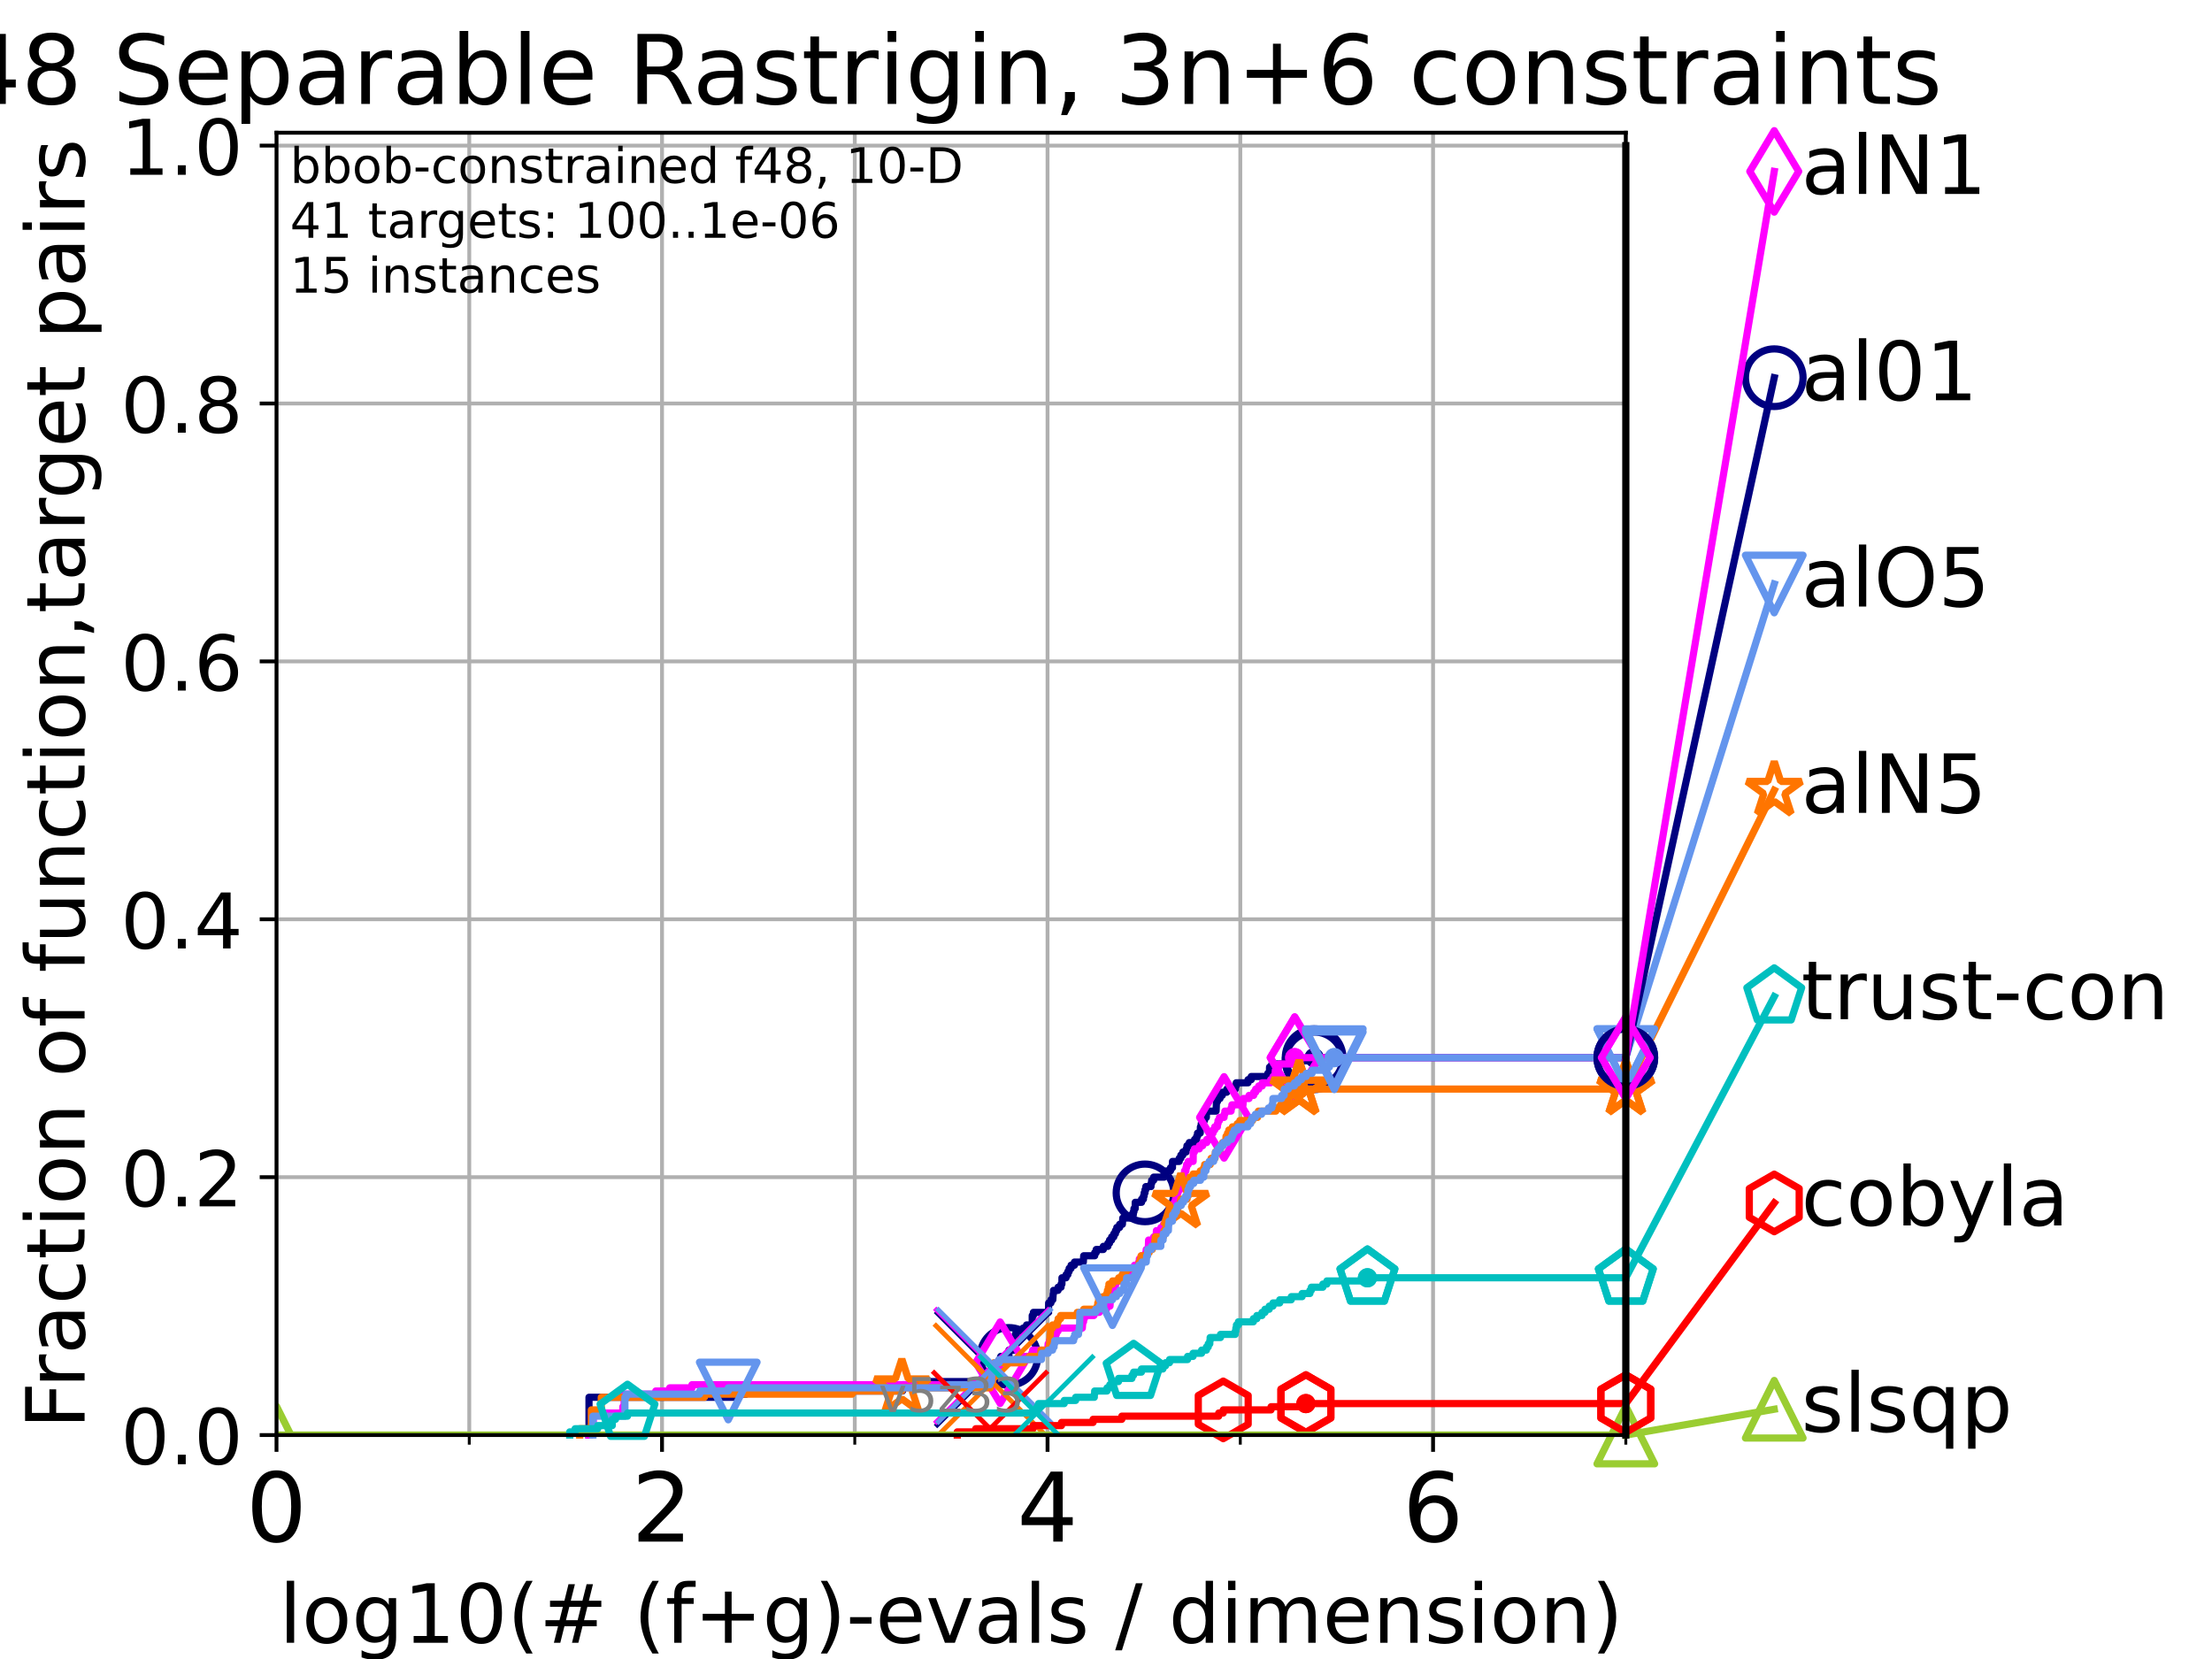 <?xml version="1.0" encoding="utf-8" standalone="no"?>
<!DOCTYPE svg PUBLIC "-//W3C//DTD SVG 1.1//EN"
  "http://www.w3.org/Graphics/SVG/1.1/DTD/svg11.dtd">
<!-- Created with matplotlib (https://matplotlib.org/) -->
<svg height="345.6pt" version="1.1" viewBox="0 0 460.8 345.6" width="460.8pt" xmlns="http://www.w3.org/2000/svg" xmlns:xlink="http://www.w3.org/1999/xlink">
 <defs>
  <style type="text/css">*{stroke-linecap:butt;stroke-linejoin:round;}</style>
 </defs>
 <g id="figure_1">
  <g id="patch_1">
   <path d="M 0 345.6 
L 460.8 345.6 
L 460.8 0 
L 0 0 
z
" style="fill:#ffffff;"/>
  </g>
  <g id="axes_1">
   <g id="patch_2">
    <path d="M 57.6 298.944 
L 338.688 298.944 
L 338.688 27.648 
L 57.6 27.648 
z
" style="fill:#ffffff;"/>
   </g>
   <g id="matplotlib.axis_1">
    <g id="xtick_1">
     <g id="line2d_1">
      <path clip-path="url(#p74db784844)" d="M 57.6 298.944 
L 57.6 27.648 
" style="fill:none;stroke:#b0b0b0;stroke-linecap:square;stroke-width:0.8;"/>
     </g>
     <g id="line2d_2">
      <defs>
       <path d="M 0 0 
L 0 3.5 
" id="m64ee57e025" style="stroke:#000000;stroke-width:0.8;"/>
      </defs>
      <g>
       <use style="stroke:#000000;stroke-width:0.8;" x="57.6" xlink:href="#m64ee57e025" y="298.944"/>
      </g>
     </g>
     <g id="text_1">
      <!-- 0 -->
      <g transform="translate(51.237 321.141)scale(0.2 -0.2)">
       <defs>
        <path d="M 31.781 66.406 
Q 24.172 66.406 20.328 58.906 
Q 16.5 51.422 16.5 36.375 
Q 16.5 21.391 20.328 13.891 
Q 24.172 6.391 31.781 6.391 
Q 39.453 6.391 43.281 13.891 
Q 47.125 21.391 47.125 36.375 
Q 47.125 51.422 43.281 58.906 
Q 39.453 66.406 31.781 66.406 
z
M 31.781 74.219 
Q 44.047 74.219 50.516 64.516 
Q 56.984 54.828 56.984 36.375 
Q 56.984 17.969 50.516 8.266 
Q 44.047 -1.422 31.781 -1.422 
Q 19.531 -1.422 13.062 8.266 
Q 6.594 17.969 6.594 36.375 
Q 6.594 54.828 13.062 64.516 
Q 19.531 74.219 31.781 74.219 
z
" id="DejaVuSans-48"/>
       </defs>
       <use xlink:href="#DejaVuSans-48"/>
      </g>
     </g>
    </g>
    <g id="xtick_2">
     <g id="line2d_3">
      <path clip-path="url(#p74db784844)" d="M 137.911 298.944 
L 137.911 27.648 
" style="fill:none;stroke:#b0b0b0;stroke-linecap:square;stroke-width:0.8;"/>
     </g>
     <g id="line2d_4">
      <g>
       <use style="stroke:#000000;stroke-width:0.8;" x="137.911" xlink:href="#m64ee57e025" y="298.944"/>
      </g>
     </g>
     <g id="text_2">
      <!-- 2 -->
      <g transform="translate(131.548 321.141)scale(0.2 -0.2)">
       <defs>
        <path d="M 19.188 8.297 
L 53.609 8.297 
L 53.609 0 
L 7.328 0 
L 7.328 8.297 
Q 12.938 14.109 22.625 23.891 
Q 32.328 33.688 34.812 36.531 
Q 39.547 41.844 41.422 45.531 
Q 43.312 49.219 43.312 52.781 
Q 43.312 58.594 39.234 62.25 
Q 35.156 65.922 28.609 65.922 
Q 23.969 65.922 18.812 64.312 
Q 13.672 62.703 7.812 59.422 
L 7.812 69.391 
Q 13.766 71.781 18.938 73 
Q 24.125 74.219 28.422 74.219 
Q 39.75 74.219 46.484 68.547 
Q 53.219 62.891 53.219 53.422 
Q 53.219 48.922 51.531 44.891 
Q 49.859 40.875 45.406 35.406 
Q 44.188 33.984 37.641 27.219 
Q 31.109 20.453 19.188 8.297 
z
" id="DejaVuSans-50"/>
       </defs>
       <use xlink:href="#DejaVuSans-50"/>
      </g>
     </g>
    </g>
    <g id="xtick_3">
     <g id="line2d_5">
      <path clip-path="url(#p74db784844)" d="M 218.222 298.944 
L 218.222 27.648 
" style="fill:none;stroke:#b0b0b0;stroke-linecap:square;stroke-width:0.8;"/>
     </g>
     <g id="line2d_6">
      <g>
       <use style="stroke:#000000;stroke-width:0.8;" x="218.222" xlink:href="#m64ee57e025" y="298.944"/>
      </g>
     </g>
     <g id="text_3">
      <!-- 4 -->
      <g transform="translate(211.859 321.141)scale(0.2 -0.2)">
       <defs>
        <path d="M 37.797 64.312 
L 12.891 25.391 
L 37.797 25.391 
z
M 35.203 72.906 
L 47.609 72.906 
L 47.609 25.391 
L 58.016 25.391 
L 58.016 17.188 
L 47.609 17.188 
L 47.609 0 
L 37.797 0 
L 37.797 17.188 
L 4.891 17.188 
L 4.891 26.703 
z
" id="DejaVuSans-52"/>
       </defs>
       <use xlink:href="#DejaVuSans-52"/>
      </g>
     </g>
    </g>
    <g id="xtick_4">
     <g id="line2d_7">
      <path clip-path="url(#p74db784844)" d="M 298.533 298.944 
L 298.533 27.648 
" style="fill:none;stroke:#b0b0b0;stroke-linecap:square;stroke-width:0.8;"/>
     </g>
     <g id="line2d_8">
      <g>
       <use style="stroke:#000000;stroke-width:0.8;" x="298.533" xlink:href="#m64ee57e025" y="298.944"/>
      </g>
     </g>
     <g id="text_4">
      <!-- 6 -->
      <g transform="translate(292.17 321.141)scale(0.2 -0.2)">
       <defs>
        <path d="M 33.016 40.375 
Q 26.375 40.375 22.484 35.828 
Q 18.609 31.297 18.609 23.391 
Q 18.609 15.531 22.484 10.953 
Q 26.375 6.391 33.016 6.391 
Q 39.656 6.391 43.531 10.953 
Q 47.406 15.531 47.406 23.391 
Q 47.406 31.297 43.531 35.828 
Q 39.656 40.375 33.016 40.375 
z
M 52.594 71.297 
L 52.594 62.312 
Q 48.875 64.062 45.094 64.984 
Q 41.312 65.922 37.594 65.922 
Q 27.828 65.922 22.672 59.328 
Q 17.531 52.734 16.797 39.406 
Q 19.672 43.656 24.016 45.922 
Q 28.375 48.188 33.594 48.188 
Q 44.578 48.188 50.953 41.516 
Q 57.328 34.859 57.328 23.391 
Q 57.328 12.156 50.688 5.359 
Q 44.047 -1.422 33.016 -1.422 
Q 20.359 -1.422 13.672 8.266 
Q 6.984 17.969 6.984 36.375 
Q 6.984 53.656 15.188 63.938 
Q 23.391 74.219 37.203 74.219 
Q 40.922 74.219 44.703 73.484 
Q 48.484 72.75 52.594 71.297 
z
" id="DejaVuSans-54"/>
       </defs>
       <use xlink:href="#DejaVuSans-54"/>
      </g>
     </g>
    </g>
    <g id="xtick_5">
     <g id="line2d_9">
      <path clip-path="url(#p74db784844)" d="M 97.755 298.944 
L 97.755 27.648 
" style="fill:none;stroke:#b0b0b0;stroke-linecap:square;stroke-width:0.8;"/>
     </g>
     <g id="line2d_10">
      <defs>
       <path d="M 0 0 
L 0 2 
" id="m2cb5a3603c" style="stroke:#000000;stroke-width:0.6;"/>
      </defs>
      <g>
       <use style="stroke:#000000;stroke-width:0.6;" x="97.755" xlink:href="#m2cb5a3603c" y="298.944"/>
      </g>
     </g>
    </g>
    <g id="xtick_6">
     <g id="line2d_11">
      <path clip-path="url(#p74db784844)" d="M 178.066 298.944 
L 178.066 27.648 
" style="fill:none;stroke:#b0b0b0;stroke-linecap:square;stroke-width:0.8;"/>
     </g>
     <g id="line2d_12">
      <g>
       <use style="stroke:#000000;stroke-width:0.6;" x="178.066" xlink:href="#m2cb5a3603c" y="298.944"/>
      </g>
     </g>
    </g>
    <g id="xtick_7">
     <g id="line2d_13">
      <path clip-path="url(#p74db784844)" d="M 258.377 298.944 
L 258.377 27.648 
" style="fill:none;stroke:#b0b0b0;stroke-linecap:square;stroke-width:0.8;"/>
     </g>
     <g id="line2d_14">
      <g>
       <use style="stroke:#000000;stroke-width:0.6;" x="258.377" xlink:href="#m2cb5a3603c" y="298.944"/>
      </g>
     </g>
    </g>
    <g id="xtick_8">
     <g id="line2d_15">
      <path clip-path="url(#p74db784844)" d="M 338.688 298.944 
L 338.688 27.648 
" style="fill:none;stroke:#b0b0b0;stroke-linecap:square;stroke-width:0.8;"/>
     </g>
     <g id="line2d_16">
      <g>
       <use style="stroke:#000000;stroke-width:0.6;" x="338.688" xlink:href="#m2cb5a3603c" y="298.944"/>
      </g>
     </g>
    </g>
    <g id="text_5">
     <!-- log10(# (f+g)-evals / dimension) -->
     <g transform="translate(58.145 342.218)scale(0.17 -0.17)">
      <defs>
       <path d="M 9.422 75.984 
L 18.406 75.984 
L 18.406 0 
L 9.422 0 
z
" id="DejaVuSans-108"/>
       <path d="M 30.609 48.391 
Q 23.391 48.391 19.188 42.75 
Q 14.984 37.109 14.984 27.297 
Q 14.984 17.484 19.156 11.844 
Q 23.344 6.203 30.609 6.203 
Q 37.797 6.203 41.984 11.859 
Q 46.188 17.531 46.188 27.297 
Q 46.188 37.016 41.984 42.703 
Q 37.797 48.391 30.609 48.391 
z
M 30.609 56 
Q 42.328 56 49.016 48.375 
Q 55.719 40.766 55.719 27.297 
Q 55.719 13.875 49.016 6.219 
Q 42.328 -1.422 30.609 -1.422 
Q 18.844 -1.422 12.172 6.219 
Q 5.516 13.875 5.516 27.297 
Q 5.516 40.766 12.172 48.375 
Q 18.844 56 30.609 56 
z
" id="DejaVuSans-111"/>
       <path d="M 45.406 27.984 
Q 45.406 37.75 41.375 43.109 
Q 37.359 48.484 30.078 48.484 
Q 22.859 48.484 18.828 43.109 
Q 14.797 37.75 14.797 27.984 
Q 14.797 18.266 18.828 12.891 
Q 22.859 7.516 30.078 7.516 
Q 37.359 7.516 41.375 12.891 
Q 45.406 18.266 45.406 27.984 
z
M 54.391 6.781 
Q 54.391 -7.172 48.188 -13.984 
Q 42 -20.797 29.203 -20.797 
Q 24.469 -20.797 20.266 -20.094 
Q 16.062 -19.391 12.109 -17.922 
L 12.109 -9.188 
Q 16.062 -11.328 19.922 -12.344 
Q 23.781 -13.375 27.781 -13.375 
Q 36.625 -13.375 41.016 -8.766 
Q 45.406 -4.156 45.406 5.172 
L 45.406 9.625 
Q 42.625 4.781 38.281 2.391 
Q 33.938 0 27.875 0 
Q 17.828 0 11.672 7.656 
Q 5.516 15.328 5.516 27.984 
Q 5.516 40.672 11.672 48.328 
Q 17.828 56 27.875 56 
Q 33.938 56 38.281 53.609 
Q 42.625 51.219 45.406 46.391 
L 45.406 54.688 
L 54.391 54.688 
z
" id="DejaVuSans-103"/>
       <path d="M 12.406 8.297 
L 28.516 8.297 
L 28.516 63.922 
L 10.984 60.406 
L 10.984 69.391 
L 28.422 72.906 
L 38.281 72.906 
L 38.281 8.297 
L 54.391 8.297 
L 54.391 0 
L 12.406 0 
z
" id="DejaVuSans-49"/>
       <path d="M 31 75.875 
Q 24.469 64.656 21.281 53.656 
Q 18.109 42.672 18.109 31.391 
Q 18.109 20.125 21.312 9.062 
Q 24.516 -2 31 -13.188 
L 23.188 -13.188 
Q 15.875 -1.703 12.234 9.375 
Q 8.594 20.453 8.594 31.391 
Q 8.594 42.281 12.203 53.312 
Q 15.828 64.359 23.188 75.875 
z
" id="DejaVuSans-40"/>
       <path d="M 51.125 44 
L 36.922 44 
L 32.812 27.688 
L 47.125 27.688 
z
M 43.797 71.781 
L 38.719 51.516 
L 52.984 51.516 
L 58.109 71.781 
L 65.922 71.781 
L 60.891 51.516 
L 76.125 51.516 
L 76.125 44 
L 58.984 44 
L 54.984 27.688 
L 70.516 27.688 
L 70.516 20.219 
L 53.078 20.219 
L 48 0 
L 40.188 0 
L 45.219 20.219 
L 30.906 20.219 
L 25.875 0 
L 18.016 0 
L 23.094 20.219 
L 7.719 20.219 
L 7.719 27.688 
L 24.906 27.688 
L 29 44 
L 13.281 44 
L 13.281 51.516 
L 30.906 51.516 
L 35.891 71.781 
z
" id="DejaVuSans-35"/>
       <path id="DejaVuSans-32"/>
       <path d="M 37.109 75.984 
L 37.109 68.5 
L 28.516 68.5 
Q 23.688 68.5 21.797 66.547 
Q 19.922 64.594 19.922 59.516 
L 19.922 54.688 
L 34.719 54.688 
L 34.719 47.703 
L 19.922 47.703 
L 19.922 0 
L 10.891 0 
L 10.891 47.703 
L 2.297 47.703 
L 2.297 54.688 
L 10.891 54.688 
L 10.891 58.5 
Q 10.891 67.625 15.141 71.797 
Q 19.391 75.984 28.609 75.984 
z
" id="DejaVuSans-102"/>
       <path d="M 46 62.703 
L 46 35.5 
L 73.188 35.5 
L 73.188 27.203 
L 46 27.203 
L 46 0 
L 37.797 0 
L 37.797 27.203 
L 10.594 27.203 
L 10.594 35.5 
L 37.797 35.5 
L 37.797 62.703 
z
" id="DejaVuSans-43"/>
       <path d="M 8.016 75.875 
L 15.828 75.875 
Q 23.141 64.359 26.781 53.312 
Q 30.422 42.281 30.422 31.391 
Q 30.422 20.453 26.781 9.375 
Q 23.141 -1.703 15.828 -13.188 
L 8.016 -13.188 
Q 14.5 -2 17.703 9.062 
Q 20.906 20.125 20.906 31.391 
Q 20.906 42.672 17.703 53.656 
Q 14.5 64.656 8.016 75.875 
z
" id="DejaVuSans-41"/>
       <path d="M 4.891 31.391 
L 31.203 31.391 
L 31.203 23.391 
L 4.891 23.391 
z
" id="DejaVuSans-45"/>
       <path d="M 56.203 29.594 
L 56.203 25.203 
L 14.891 25.203 
Q 15.484 15.922 20.484 11.062 
Q 25.484 6.203 34.422 6.203 
Q 39.594 6.203 44.453 7.469 
Q 49.312 8.734 54.109 11.281 
L 54.109 2.781 
Q 49.266 0.734 44.188 -0.344 
Q 39.109 -1.422 33.891 -1.422 
Q 20.797 -1.422 13.156 6.188 
Q 5.516 13.812 5.516 26.812 
Q 5.516 40.234 12.766 48.109 
Q 20.016 56 32.328 56 
Q 43.359 56 49.781 48.891 
Q 56.203 41.797 56.203 29.594 
z
M 47.219 32.234 
Q 47.125 39.594 43.094 43.984 
Q 39.062 48.391 32.422 48.391 
Q 24.906 48.391 20.391 44.141 
Q 15.875 39.891 15.188 32.172 
z
" id="DejaVuSans-101"/>
       <path d="M 2.984 54.688 
L 12.5 54.688 
L 29.594 8.797 
L 46.688 54.688 
L 56.203 54.688 
L 35.688 0 
L 23.484 0 
z
" id="DejaVuSans-118"/>
       <path d="M 34.281 27.484 
Q 23.391 27.484 19.188 25 
Q 14.984 22.516 14.984 16.5 
Q 14.984 11.719 18.141 8.906 
Q 21.297 6.109 26.703 6.109 
Q 34.188 6.109 38.703 11.406 
Q 43.219 16.703 43.219 25.484 
L 43.219 27.484 
z
M 52.203 31.203 
L 52.203 0 
L 43.219 0 
L 43.219 8.297 
Q 40.141 3.328 35.547 0.953 
Q 30.953 -1.422 24.312 -1.422 
Q 15.922 -1.422 10.953 3.297 
Q 6 8.016 6 15.922 
Q 6 25.141 12.172 29.828 
Q 18.359 34.516 30.609 34.516 
L 43.219 34.516 
L 43.219 35.406 
Q 43.219 41.609 39.141 45 
Q 35.062 48.391 27.688 48.391 
Q 23 48.391 18.547 47.266 
Q 14.109 46.141 10.016 43.891 
L 10.016 52.203 
Q 14.938 54.109 19.578 55.047 
Q 24.219 56 28.609 56 
Q 40.484 56 46.344 49.844 
Q 52.203 43.703 52.203 31.203 
z
" id="DejaVuSans-97"/>
       <path d="M 44.281 53.078 
L 44.281 44.578 
Q 40.484 46.531 36.375 47.5 
Q 32.281 48.484 27.875 48.484 
Q 21.188 48.484 17.844 46.438 
Q 14.5 44.391 14.5 40.281 
Q 14.5 37.156 16.891 35.375 
Q 19.281 33.594 26.516 31.984 
L 29.594 31.297 
Q 39.156 29.25 43.188 25.516 
Q 47.219 21.781 47.219 15.094 
Q 47.219 7.469 41.188 3.016 
Q 35.156 -1.422 24.609 -1.422 
Q 20.219 -1.422 15.453 -0.562 
Q 10.688 0.297 5.422 2 
L 5.422 11.281 
Q 10.406 8.688 15.234 7.391 
Q 20.062 6.109 24.812 6.109 
Q 31.156 6.109 34.562 8.281 
Q 37.984 10.453 37.984 14.406 
Q 37.984 18.062 35.516 20.016 
Q 33.062 21.969 24.703 23.781 
L 21.578 24.516 
Q 13.234 26.266 9.516 29.906 
Q 5.812 33.547 5.812 39.891 
Q 5.812 47.609 11.281 51.797 
Q 16.75 56 26.812 56 
Q 31.781 56 36.172 55.266 
Q 40.578 54.547 44.281 53.078 
z
" id="DejaVuSans-115"/>
       <path d="M 25.391 72.906 
L 33.688 72.906 
L 8.297 -9.281 
L 0 -9.281 
z
" id="DejaVuSans-47"/>
       <path d="M 45.406 46.391 
L 45.406 75.984 
L 54.391 75.984 
L 54.391 0 
L 45.406 0 
L 45.406 8.203 
Q 42.578 3.328 38.25 0.953 
Q 33.938 -1.422 27.875 -1.422 
Q 17.969 -1.422 11.734 6.484 
Q 5.516 14.406 5.516 27.297 
Q 5.516 40.188 11.734 48.094 
Q 17.969 56 27.875 56 
Q 33.938 56 38.25 53.625 
Q 42.578 51.266 45.406 46.391 
z
M 14.797 27.297 
Q 14.797 17.391 18.875 11.75 
Q 22.953 6.109 30.078 6.109 
Q 37.203 6.109 41.297 11.75 
Q 45.406 17.391 45.406 27.297 
Q 45.406 37.203 41.297 42.844 
Q 37.203 48.484 30.078 48.484 
Q 22.953 48.484 18.875 42.844 
Q 14.797 37.203 14.797 27.297 
z
" id="DejaVuSans-100"/>
       <path d="M 9.422 54.688 
L 18.406 54.688 
L 18.406 0 
L 9.422 0 
z
M 9.422 75.984 
L 18.406 75.984 
L 18.406 64.594 
L 9.422 64.594 
z
" id="DejaVuSans-105"/>
       <path d="M 52 44.188 
Q 55.375 50.25 60.062 53.125 
Q 64.75 56 71.094 56 
Q 79.641 56 84.281 50.016 
Q 88.922 44.047 88.922 33.016 
L 88.922 0 
L 79.891 0 
L 79.891 32.719 
Q 79.891 40.578 77.094 44.375 
Q 74.312 48.188 68.609 48.188 
Q 61.625 48.188 57.562 43.547 
Q 53.516 38.922 53.516 30.906 
L 53.516 0 
L 44.484 0 
L 44.484 32.719 
Q 44.484 40.625 41.703 44.406 
Q 38.922 48.188 33.109 48.188 
Q 26.219 48.188 22.156 43.531 
Q 18.109 38.875 18.109 30.906 
L 18.109 0 
L 9.078 0 
L 9.078 54.688 
L 18.109 54.688 
L 18.109 46.188 
Q 21.188 51.219 25.484 53.609 
Q 29.781 56 35.688 56 
Q 41.656 56 45.828 52.969 
Q 50 49.953 52 44.188 
z
" id="DejaVuSans-109"/>
       <path d="M 54.891 33.016 
L 54.891 0 
L 45.906 0 
L 45.906 32.719 
Q 45.906 40.484 42.875 44.328 
Q 39.844 48.188 33.797 48.188 
Q 26.516 48.188 22.312 43.547 
Q 18.109 38.922 18.109 30.906 
L 18.109 0 
L 9.078 0 
L 9.078 54.688 
L 18.109 54.688 
L 18.109 46.188 
Q 21.344 51.125 25.703 53.562 
Q 30.078 56 35.797 56 
Q 45.219 56 50.047 50.172 
Q 54.891 44.344 54.891 33.016 
z
" id="DejaVuSans-110"/>
      </defs>
      <use xlink:href="#DejaVuSans-108"/>
      <use x="27.783" xlink:href="#DejaVuSans-111"/>
      <use x="88.965" xlink:href="#DejaVuSans-103"/>
      <use x="152.441" xlink:href="#DejaVuSans-49"/>
      <use x="216.064" xlink:href="#DejaVuSans-48"/>
      <use x="279.688" xlink:href="#DejaVuSans-40"/>
      <use x="318.701" xlink:href="#DejaVuSans-35"/>
      <use x="402.49" xlink:href="#DejaVuSans-32"/>
      <use x="434.277" xlink:href="#DejaVuSans-40"/>
      <use x="473.291" xlink:href="#DejaVuSans-102"/>
      <use x="508.496" xlink:href="#DejaVuSans-43"/>
      <use x="592.285" xlink:href="#DejaVuSans-103"/>
      <use x="655.762" xlink:href="#DejaVuSans-41"/>
      <use x="694.775" xlink:href="#DejaVuSans-45"/>
      <use x="730.859" xlink:href="#DejaVuSans-101"/>
      <use x="792.383" xlink:href="#DejaVuSans-118"/>
      <use x="851.562" xlink:href="#DejaVuSans-97"/>
      <use x="912.842" xlink:href="#DejaVuSans-108"/>
      <use x="940.625" xlink:href="#DejaVuSans-115"/>
      <use x="992.725" xlink:href="#DejaVuSans-32"/>
      <use x="1024.512" xlink:href="#DejaVuSans-47"/>
      <use x="1058.203" xlink:href="#DejaVuSans-32"/>
      <use x="1089.99" xlink:href="#DejaVuSans-100"/>
      <use x="1153.467" xlink:href="#DejaVuSans-105"/>
      <use x="1181.25" xlink:href="#DejaVuSans-109"/>
      <use x="1278.662" xlink:href="#DejaVuSans-101"/>
      <use x="1340.186" xlink:href="#DejaVuSans-110"/>
      <use x="1403.564" xlink:href="#DejaVuSans-115"/>
      <use x="1455.664" xlink:href="#DejaVuSans-105"/>
      <use x="1483.447" xlink:href="#DejaVuSans-111"/>
      <use x="1544.629" xlink:href="#DejaVuSans-110"/>
      <use x="1608.008" xlink:href="#DejaVuSans-41"/>
     </g>
    </g>
   </g>
   <g id="matplotlib.axis_2">
    <g id="ytick_1">
     <g id="line2d_17">
      <path clip-path="url(#p74db784844)" d="M 57.6 298.944 
L 338.688 298.944 
" style="fill:none;stroke:#b0b0b0;stroke-linecap:square;stroke-width:0.8;"/>
     </g>
     <g id="line2d_18">
      <defs>
       <path d="M 0 0 
L -3.5 0 
" id="m3602e242b5" style="stroke:#000000;stroke-width:0.8;"/>
      </defs>
      <g>
       <use style="stroke:#000000;stroke-width:0.8;" x="57.6" xlink:href="#m3602e242b5" y="298.944"/>
      </g>
     </g>
     <g id="text_6">
      <!-- 0.0 -->
      <g transform="translate(25.155 305.023)scale(0.16 -0.16)">
       <defs>
        <path d="M 10.688 12.406 
L 21 12.406 
L 21 0 
L 10.688 0 
z
" id="DejaVuSans-46"/>
       </defs>
       <use xlink:href="#DejaVuSans-48"/>
       <use x="63.623" xlink:href="#DejaVuSans-46"/>
       <use x="95.41" xlink:href="#DejaVuSans-48"/>
      </g>
     </g>
    </g>
    <g id="ytick_2">
     <g id="line2d_19">
      <path clip-path="url(#p74db784844)" d="M 57.6 245.222 
L 338.688 245.222 
" style="fill:none;stroke:#b0b0b0;stroke-linecap:square;stroke-width:0.8;"/>
     </g>
     <g id="line2d_20">
      <g>
       <use style="stroke:#000000;stroke-width:0.8;" x="57.6" xlink:href="#m3602e242b5" y="245.222"/>
      </g>
     </g>
     <g id="text_7">
      <!-- 0.2 -->
      <g transform="translate(25.155 251.301)scale(0.16 -0.16)">
       <use xlink:href="#DejaVuSans-48"/>
       <use x="63.623" xlink:href="#DejaVuSans-46"/>
       <use x="95.41" xlink:href="#DejaVuSans-50"/>
      </g>
     </g>
    </g>
    <g id="ytick_3">
     <g id="line2d_21">
      <path clip-path="url(#p74db784844)" d="M 57.6 191.5 
L 338.688 191.5 
" style="fill:none;stroke:#b0b0b0;stroke-linecap:square;stroke-width:0.8;"/>
     </g>
     <g id="line2d_22">
      <g>
       <use style="stroke:#000000;stroke-width:0.8;" x="57.6" xlink:href="#m3602e242b5" y="191.5"/>
      </g>
     </g>
     <g id="text_8">
      <!-- 0.4 -->
      <g transform="translate(25.155 197.579)scale(0.16 -0.16)">
       <use xlink:href="#DejaVuSans-48"/>
       <use x="63.623" xlink:href="#DejaVuSans-46"/>
       <use x="95.41" xlink:href="#DejaVuSans-52"/>
      </g>
     </g>
    </g>
    <g id="ytick_4">
     <g id="line2d_23">
      <path clip-path="url(#p74db784844)" d="M 57.6 137.778 
L 338.688 137.778 
" style="fill:none;stroke:#b0b0b0;stroke-linecap:square;stroke-width:0.8;"/>
     </g>
     <g id="line2d_24">
      <g>
       <use style="stroke:#000000;stroke-width:0.8;" x="57.6" xlink:href="#m3602e242b5" y="137.778"/>
      </g>
     </g>
     <g id="text_9">
      <!-- 0.6 -->
      <g transform="translate(25.155 143.857)scale(0.16 -0.16)">
       <use xlink:href="#DejaVuSans-48"/>
       <use x="63.623" xlink:href="#DejaVuSans-46"/>
       <use x="95.41" xlink:href="#DejaVuSans-54"/>
      </g>
     </g>
    </g>
    <g id="ytick_5">
     <g id="line2d_25">
      <path clip-path="url(#p74db784844)" d="M 57.6 84.056 
L 338.688 84.056 
" style="fill:none;stroke:#b0b0b0;stroke-linecap:square;stroke-width:0.8;"/>
     </g>
     <g id="line2d_26">
      <g>
       <use style="stroke:#000000;stroke-width:0.8;" x="57.6" xlink:href="#m3602e242b5" y="84.056"/>
      </g>
     </g>
     <g id="text_10">
      <!-- 0.8 -->
      <g transform="translate(25.155 90.135)scale(0.16 -0.16)">
       <defs>
        <path d="M 31.781 34.625 
Q 24.75 34.625 20.719 30.859 
Q 16.703 27.094 16.703 20.516 
Q 16.703 13.922 20.719 10.156 
Q 24.75 6.391 31.781 6.391 
Q 38.812 6.391 42.859 10.172 
Q 46.922 13.969 46.922 20.516 
Q 46.922 27.094 42.891 30.859 
Q 38.875 34.625 31.781 34.625 
z
M 21.922 38.812 
Q 15.578 40.375 12.031 44.719 
Q 8.5 49.078 8.5 55.328 
Q 8.5 64.062 14.719 69.141 
Q 20.953 74.219 31.781 74.219 
Q 42.672 74.219 48.875 69.141 
Q 55.078 64.062 55.078 55.328 
Q 55.078 49.078 51.531 44.719 
Q 48 40.375 41.703 38.812 
Q 48.828 37.156 52.797 32.312 
Q 56.781 27.484 56.781 20.516 
Q 56.781 9.906 50.312 4.234 
Q 43.844 -1.422 31.781 -1.422 
Q 19.734 -1.422 13.25 4.234 
Q 6.781 9.906 6.781 20.516 
Q 6.781 27.484 10.781 32.312 
Q 14.797 37.156 21.922 38.812 
z
M 18.312 54.391 
Q 18.312 48.734 21.844 45.562 
Q 25.391 42.391 31.781 42.391 
Q 38.141 42.391 41.719 45.562 
Q 45.312 48.734 45.312 54.391 
Q 45.312 60.062 41.719 63.234 
Q 38.141 66.406 31.781 66.406 
Q 25.391 66.406 21.844 63.234 
Q 18.312 60.062 18.312 54.391 
z
" id="DejaVuSans-56"/>
       </defs>
       <use xlink:href="#DejaVuSans-48"/>
       <use x="63.623" xlink:href="#DejaVuSans-46"/>
       <use x="95.41" xlink:href="#DejaVuSans-56"/>
      </g>
     </g>
    </g>
    <g id="ytick_6">
     <g id="line2d_27">
      <path clip-path="url(#p74db784844)" d="M 57.6 30.334 
L 338.688 30.334 
" style="fill:none;stroke:#b0b0b0;stroke-linecap:square;stroke-width:0.8;"/>
     </g>
     <g id="line2d_28">
      <g>
       <use style="stroke:#000000;stroke-width:0.8;" x="57.6" xlink:href="#m3602e242b5" y="30.334"/>
      </g>
     </g>
     <g id="text_11">
      <!-- 1.0 -->
      <g transform="translate(25.155 36.413)scale(0.16 -0.16)">
       <use xlink:href="#DejaVuSans-49"/>
       <use x="63.623" xlink:href="#DejaVuSans-46"/>
       <use x="95.41" xlink:href="#DejaVuSans-48"/>
      </g>
     </g>
    </g>
    <g id="text_12">
     <!-- Fraction of function,target pairs -->
     <g transform="translate(17.62 297.681)rotate(-90)scale(0.17 -0.17)">
      <defs>
       <path d="M 9.812 72.906 
L 51.703 72.906 
L 51.703 64.594 
L 19.672 64.594 
L 19.672 43.109 
L 48.578 43.109 
L 48.578 34.812 
L 19.672 34.812 
L 19.672 0 
L 9.812 0 
z
" id="DejaVuSans-70"/>
       <path d="M 41.109 46.297 
Q 39.594 47.172 37.812 47.578 
Q 36.031 48 33.891 48 
Q 26.266 48 22.188 43.047 
Q 18.109 38.094 18.109 28.812 
L 18.109 0 
L 9.078 0 
L 9.078 54.688 
L 18.109 54.688 
L 18.109 46.188 
Q 20.953 51.172 25.484 53.578 
Q 30.031 56 36.531 56 
Q 37.453 56 38.578 55.875 
Q 39.703 55.766 41.062 55.516 
z
" id="DejaVuSans-114"/>
       <path d="M 48.781 52.594 
L 48.781 44.188 
Q 44.969 46.297 41.141 47.344 
Q 37.312 48.391 33.406 48.391 
Q 24.656 48.391 19.812 42.844 
Q 14.984 37.312 14.984 27.297 
Q 14.984 17.281 19.812 11.734 
Q 24.656 6.203 33.406 6.203 
Q 37.312 6.203 41.141 7.25 
Q 44.969 8.297 48.781 10.406 
L 48.781 2.094 
Q 45.016 0.344 40.984 -0.531 
Q 36.969 -1.422 32.422 -1.422 
Q 20.062 -1.422 12.781 6.344 
Q 5.516 14.109 5.516 27.297 
Q 5.516 40.672 12.859 48.328 
Q 20.219 56 33.016 56 
Q 37.156 56 41.109 55.141 
Q 45.062 54.297 48.781 52.594 
z
" id="DejaVuSans-99"/>
       <path d="M 18.312 70.219 
L 18.312 54.688 
L 36.812 54.688 
L 36.812 47.703 
L 18.312 47.703 
L 18.312 18.016 
Q 18.312 11.328 20.141 9.422 
Q 21.969 7.516 27.594 7.516 
L 36.812 7.516 
L 36.812 0 
L 27.594 0 
Q 17.188 0 13.234 3.875 
Q 9.281 7.766 9.281 18.016 
L 9.281 47.703 
L 2.688 47.703 
L 2.688 54.688 
L 9.281 54.688 
L 9.281 70.219 
z
" id="DejaVuSans-116"/>
       <path d="M 8.5 21.578 
L 8.5 54.688 
L 17.484 54.688 
L 17.484 21.922 
Q 17.484 14.156 20.5 10.266 
Q 23.531 6.391 29.594 6.391 
Q 36.859 6.391 41.078 11.031 
Q 45.312 15.672 45.312 23.688 
L 45.312 54.688 
L 54.297 54.688 
L 54.297 0 
L 45.312 0 
L 45.312 8.406 
Q 42.047 3.422 37.719 1 
Q 33.406 -1.422 27.688 -1.422 
Q 18.266 -1.422 13.375 4.438 
Q 8.5 10.297 8.5 21.578 
z
M 31.109 56 
z
" id="DejaVuSans-117"/>
       <path d="M 11.719 12.406 
L 22.016 12.406 
L 22.016 4 
L 14.016 -11.625 
L 7.719 -11.625 
L 11.719 4 
z
" id="DejaVuSans-44"/>
       <path d="M 18.109 8.203 
L 18.109 -20.797 
L 9.078 -20.797 
L 9.078 54.688 
L 18.109 54.688 
L 18.109 46.391 
Q 20.953 51.266 25.266 53.625 
Q 29.594 56 35.594 56 
Q 45.562 56 51.781 48.094 
Q 58.016 40.188 58.016 27.297 
Q 58.016 14.406 51.781 6.484 
Q 45.562 -1.422 35.594 -1.422 
Q 29.594 -1.422 25.266 0.953 
Q 20.953 3.328 18.109 8.203 
z
M 48.688 27.297 
Q 48.688 37.203 44.609 42.844 
Q 40.531 48.484 33.406 48.484 
Q 26.266 48.484 22.188 42.844 
Q 18.109 37.203 18.109 27.297 
Q 18.109 17.391 22.188 11.75 
Q 26.266 6.109 33.406 6.109 
Q 40.531 6.109 44.609 11.75 
Q 48.688 17.391 48.688 27.297 
z
" id="DejaVuSans-112"/>
      </defs>
      <use xlink:href="#DejaVuSans-70"/>
      <use x="50.27" xlink:href="#DejaVuSans-114"/>
      <use x="91.383" xlink:href="#DejaVuSans-97"/>
      <use x="152.662" xlink:href="#DejaVuSans-99"/>
      <use x="207.643" xlink:href="#DejaVuSans-116"/>
      <use x="246.852" xlink:href="#DejaVuSans-105"/>
      <use x="274.635" xlink:href="#DejaVuSans-111"/>
      <use x="335.816" xlink:href="#DejaVuSans-110"/>
      <use x="399.195" xlink:href="#DejaVuSans-32"/>
      <use x="430.982" xlink:href="#DejaVuSans-111"/>
      <use x="492.164" xlink:href="#DejaVuSans-102"/>
      <use x="527.369" xlink:href="#DejaVuSans-32"/>
      <use x="559.156" xlink:href="#DejaVuSans-102"/>
      <use x="594.361" xlink:href="#DejaVuSans-117"/>
      <use x="657.74" xlink:href="#DejaVuSans-110"/>
      <use x="721.119" xlink:href="#DejaVuSans-99"/>
      <use x="776.1" xlink:href="#DejaVuSans-116"/>
      <use x="815.309" xlink:href="#DejaVuSans-105"/>
      <use x="843.092" xlink:href="#DejaVuSans-111"/>
      <use x="904.273" xlink:href="#DejaVuSans-110"/>
      <use x="967.652" xlink:href="#DejaVuSans-44"/>
      <use x="999.439" xlink:href="#DejaVuSans-116"/>
      <use x="1038.648" xlink:href="#DejaVuSans-97"/>
      <use x="1099.928" xlink:href="#DejaVuSans-114"/>
      <use x="1139.291" xlink:href="#DejaVuSans-103"/>
      <use x="1202.768" xlink:href="#DejaVuSans-101"/>
      <use x="1264.291" xlink:href="#DejaVuSans-116"/>
      <use x="1303.5" xlink:href="#DejaVuSans-32"/>
      <use x="1335.287" xlink:href="#DejaVuSans-112"/>
      <use x="1398.764" xlink:href="#DejaVuSans-97"/>
      <use x="1460.043" xlink:href="#DejaVuSans-105"/>
      <use x="1487.826" xlink:href="#DejaVuSans-114"/>
      <use x="1528.939" xlink:href="#DejaVuSans-115"/>
     </g>
    </g>
   </g>
   <g id="line2d_29">
    <defs>
     <path d="M 0 1.5 
C 0.398 1.5 0.779 1.342 1.061 1.061 
C 1.342 0.779 1.5 0.398 1.5 0 
C 1.5 -0.398 1.342 -0.779 1.061 -1.061 
C 0.779 -1.342 0.398 -1.5 0 -1.5 
C -0.398 -1.5 -0.779 -1.342 -1.061 -1.061 
C -1.342 -0.779 -1.5 -0.398 -1.5 0 
C -1.5 0.398 -1.342 0.779 -1.061 1.061 
C -0.779 1.342 -0.398 1.5 0 1.5 
z
" id="m2961ae6527" style="stroke:#000080;"/>
    </defs>
    <g>
     <use style="fill:#000080;stroke:#000080;" x="273.753" xlink:href="#m2961ae6527" y="220.326"/>
     <use style="fill:#000080;stroke:#000080;" x="273.753" xlink:href="#m2961ae6527" y="220.326"/>
    </g>
   </g>
   <g id="line2d_30">
    <path d="M 122.699 298.944 
L 122.699 291.082 
L 153.946 291.082 
L 153.946 290.427 
L 155.412 290.427 
L 155.412 289.772 
L 188.018 289.772 
L 188.063 288.462 
L 193.538 288.462 
L 193.538 287.807 
L 206.086 287.807 
L 206.086 287.151 
L 206.403 287.151 
L 206.403 286.496 
L 206.718 286.496 
L 206.77 285.186 
L 207.187 285.186 
L 207.187 284.531 
L 207.997 284.531 
L 207.997 283.876 
L 208.148 283.876 
L 208.148 283.22 
L 208.473 283.22 
L 208.473 282.565 
L 210.177 282.565 
L 210.177 281.255 
L 211.27 281.255 
L 211.378 278.634 
L 211.508 278.634 
L 211.508 277.979 
L 211.649 277.979 
L 211.649 277.324 
L 213.122 277.324 
L 213.122 276.669 
L 213.848 276.669 
L 213.848 276.014 
L 215.031 276.014 
L 215.031 274.048 
L 215.273 274.048 
L 215.273 273.393 
L 218.419 273.393 
L 218.452 271.428 
L 218.928 271.428 
L 218.928 270.773 
L 219.315 270.773 
L 219.407 269.462 
L 219.461 269.462 
L 219.461 268.807 
L 220.416 268.807 
L 220.416 268.152 
L 221.035 268.152 
L 221.035 267.497 
L 221.219 267.497 
L 221.224 266.187 
L 222.077 266.187 
L 222.077 265.532 
L 222.456 265.532 
L 222.456 264.876 
L 222.722 264.876 
L 222.722 264.221 
L 223.126 264.221 
L 223.126 263.566 
L 223.827 263.566 
L 223.827 262.911 
L 225.677 262.911 
L 225.756 261.601 
L 228.05 261.601 
L 228.05 260.946 
L 228.361 260.946 
L 228.361 260.29 
L 229.845 260.29 
L 229.845 259.635 
L 230.793 259.635 
L 230.793 258.98 
L 231.142 258.98 
L 231.142 258.325 
L 231.575 258.325 
L 231.575 257.67 
L 232.021 257.67 
L 232.021 257.015 
L 232.365 257.015 
L 232.365 256.36 
L 232.648 256.36 
L 232.648 255.704 
L 233.237 255.704 
L 233.237 255.049 
L 233.815 255.049 
L 233.895 253.739 
L 235.641 253.739 
L 235.641 253.084 
L 236.09 253.084 
L 236.09 252.429 
L 236.228 252.429 
L 236.228 251.773 
L 236.483 251.773 
L 236.49 250.463 
L 237.812 250.463 
L 237.812 249.808 
L 238.201 249.808 
L 238.201 249.153 
L 238.349 249.153 
L 238.349 248.498 
L 238.524 248.498 
L 238.524 247.843 
L 238.694 247.843 
L 238.694 247.187 
L 239.774 247.187 
L 239.774 246.532 
L 239.909 246.532 
L 239.909 245.877 
L 240.331 245.877 
L 240.331 245.222 
L 242.499 245.222 
L 242.499 244.567 
L 243.077 244.567 
L 243.077 243.912 
L 243.838 243.912 
L 243.838 243.257 
L 244.246 243.257 
L 244.252 241.946 
L 245.653 241.946 
L 245.653 241.291 
L 245.991 241.291 
L 245.991 240.636 
L 246.409 240.636 
L 246.409 239.981 
L 247.098 239.981 
L 247.098 239.326 
L 247.266 239.326 
L 247.266 238.671 
L 247.753 238.671 
L 247.753 238.015 
L 248.859 238.015 
L 248.859 237.36 
L 249.288 237.36 
L 249.288 236.705 
L 249.467 236.705 
L 249.467 236.05 
L 250.027 236.05 
L 250.072 234.74 
L 250.236 234.74 
L 250.236 234.085 
L 250.488 234.085 
L 250.488 233.429 
L 250.919 233.429 
L 250.919 232.774 
L 251.304 232.774 
L 251.332 231.464 
L 253.334 231.464 
L 253.414 229.499 
L 253.619 229.499 
L 253.619 228.843 
L 254.15 228.843 
L 254.15 228.188 
L 254.623 228.188 
L 254.623 227.533 
L 255.565 227.533 
L 255.565 226.878 
L 257.351 226.878 
L 257.351 226.223 
L 257.529 226.223 
L 257.529 225.568 
L 259.987 225.568 
L 259.987 224.912 
L 260.656 224.912 
L 260.656 224.257 
L 264.104 224.257 
L 264.104 223.602 
L 264.434 223.602 
L 264.471 222.292 
L 264.946 222.292 
L 264.946 221.637 
L 269.494 221.637 
L 269.494 220.982 
L 273.753 220.982 
L 273.753 220.326 
L 338.688 220.326 
L 338.688 220.326 
" style="fill:none;stroke:#000080;stroke-linecap:square;stroke-width:1.5;"/>
   </g>
   <g id="line2d_31">
    <defs>
     <path d="M 0 6 
C 1.591 6 3.117 5.368 4.243 4.243 
C 5.368 3.117 6 1.591 6 0 
C 6 -1.591 5.368 -3.117 4.243 -4.243 
C 3.117 -5.368 1.591 -6 0 -6 
C -1.591 -6 -3.117 -5.368 -4.243 -4.243 
C -5.368 -3.117 -6 -1.591 -6 0 
C -6 1.591 -5.368 3.117 -4.243 4.243 
C -3.117 5.368 -1.591 6 0 6 
z
" id="md51d0caca7" style="stroke:#000080;stroke-width:1.5;"/>
    </defs>
    <g>
     <use style="fill-opacity:0;stroke:#000080;stroke-width:1.5;" x="210.177" xlink:href="#md51d0caca7" y="282.565"/>
     <use style="fill-opacity:0;stroke:#000080;stroke-width:1.5;" x="238.524" xlink:href="#md51d0caca7" y="248.498"/>
     <use style="fill-opacity:0;stroke:#000080;stroke-width:1.5;" x="273.753" xlink:href="#md51d0caca7" y="220.982"/>
     <use style="fill-opacity:0;stroke:#000080;stroke-width:1.5;" x="273.753" xlink:href="#md51d0caca7" y="220.326"/>
     <use style="fill-opacity:0;stroke:#000080;stroke-width:1.5;" x="338.688" xlink:href="#md51d0caca7" y="220.326"/>
    </g>
   </g>
   <g id="line2d_32">
    <path style="fill:none;stroke:#000080;stroke-linecap:square;stroke-width:1.5;"/>
    <g/>
   </g>
   <g id="line2d_33">
    <path clip-path="url(#p74db784844)" d="M 206.881 285.186 
" style="fill:none;stroke:#000080;stroke-linecap:square;stroke-width:1.5;"/>
    <defs>
     <path d="M -12 12 
L 12 -12 
M -12 -12 
L 12 12 
" id="mac9fdf164c" style="stroke:#000080;"/>
    </defs>
    <g clip-path="url(#p74db784844)">
     <use style="fill:#000080;stroke:#000080;" x="206.881" xlink:href="#mac9fdf164c" y="285.186"/>
    </g>
   </g>
   <g id="line2d_34">
    <defs>
     <path d="M 0 1.5 
C 0.398 1.5 0.779 1.342 1.061 1.061 
C 1.342 0.779 1.5 0.398 1.5 0 
C 1.5 -0.398 1.342 -0.779 1.061 -1.061 
C 0.779 -1.342 0.398 -1.5 0 -1.5 
C -0.398 -1.5 -0.779 -1.342 -1.061 -1.061 
C -1.342 -0.779 -1.5 -0.398 -1.5 0 
C -1.5 0.398 -1.342 0.779 -1.061 1.061 
C -0.779 1.342 -0.398 1.5 0 1.5 
z
" id="m6efbe3f549" style="stroke:#ff00ff;"/>
    </defs>
    <g>
     <use style="fill:#ff00ff;stroke:#ff00ff;" x="269.715" xlink:href="#m6efbe3f549" y="220.326"/>
     <use style="fill:#ff00ff;stroke:#ff00ff;" x="269.715" xlink:href="#m6efbe3f549" y="220.326"/>
    </g>
   </g>
   <g id="line2d_35">
    <path d="M 122.699 298.944 
L 122.699 297.634 
L 123.594 297.634 
L 123.594 294.358 
L 129.742 294.358 
L 129.742 293.048 
L 130.019 293.048 
L 130.019 290.427 
L 136.608 290.427 
L 136.608 289.772 
L 139.509 289.772 
L 139.509 289.117 
L 144.148 289.117 
L 144.148 288.462 
L 202.457 288.462 
L 202.457 287.807 
L 204.687 287.807 
L 204.687 287.151 
L 206.388 287.151 
L 206.388 286.496 
L 206.528 286.496 
L 206.633 284.531 
L 208.352 284.531 
L 208.352 283.876 
L 212.335 283.876 
L 212.388 282.565 
L 214.916 282.565 
L 214.916 281.91 
L 215.118 281.91 
L 215.118 281.255 
L 218.271 281.255 
L 218.348 279.945 
L 218.604 279.945 
L 218.604 279.29 
L 218.865 279.29 
L 218.865 278.634 
L 219.87 278.634 
L 219.87 277.979 
L 220.044 277.979 
L 220.044 277.324 
L 220.405 277.324 
L 220.405 276.669 
L 225.465 276.669 
L 225.566 275.359 
L 225.721 275.359 
L 225.721 274.704 
L 225.899 274.704 
L 225.899 274.048 
L 227.879 274.048 
L 227.879 273.393 
L 229.002 273.393 
L 229.002 272.738 
L 230.505 272.738 
L 230.505 272.083 
L 231.235 272.083 
L 231.296 270.773 
L 231.458 270.773 
L 231.458 270.118 
L 231.872 270.118 
L 231.872 269.462 
L 231.995 269.462 
L 232.062 268.152 
L 232.349 268.152 
L 232.349 267.497 
L 232.47 267.497 
L 232.47 266.842 
L 234.385 266.842 
L 234.466 265.532 
L 235.878 265.532 
L 235.878 264.876 
L 236.119 264.876 
L 236.119 264.221 
L 236.343 264.221 
L 236.343 263.566 
L 237.195 263.566 
L 237.195 262.911 
L 237.341 262.911 
L 237.341 262.256 
L 237.817 262.256 
L 237.817 261.601 
L 238.65 261.601 
L 238.65 260.946 
L 238.777 260.946 
L 238.777 260.29 
L 239.202 260.29 
L 239.275 258.325 
L 240.329 258.325 
L 240.329 257.67 
L 240.812 257.67 
L 240.903 256.36 
L 241.848 256.36 
L 241.848 255.704 
L 242.375 255.704 
L 242.375 255.049 
L 243.033 255.049 
L 243.072 253.739 
L 243.958 253.739 
L 244.046 251.773 
L 244.606 251.773 
L 244.621 250.463 
L 244.863 250.463 
L 244.863 249.808 
L 245.05 249.808 
L 245.05 249.153 
L 245.199 249.153 
L 245.199 248.498 
L 245.405 248.498 
L 245.405 247.843 
L 245.797 247.843 
L 245.889 246.532 
L 246.132 246.532 
L 246.132 245.877 
L 246.386 245.877 
L 246.386 245.222 
L 246.596 245.222 
L 246.596 244.567 
L 246.763 244.567 
L 246.763 243.912 
L 247.057 243.912 
L 247.057 243.257 
L 247.188 243.257 
L 247.188 242.601 
L 247.523 242.601 
L 247.523 241.946 
L 248.551 241.946 
L 248.584 239.981 
L 248.824 239.981 
L 248.824 239.326 
L 249.853 239.326 
L 249.853 238.671 
L 250.548 238.671 
L 250.548 238.015 
L 251.392 238.015 
L 251.392 237.36 
L 252.219 237.36 
L 252.315 236.05 
L 252.692 236.05 
L 252.692 235.395 
L 253.048 235.395 
L 253.048 234.74 
L 253.602 234.74 
L 253.602 234.085 
L 253.735 234.085 
L 253.735 233.429 
L 254.042 233.429 
L 254.042 232.774 
L 254.997 232.774 
L 254.997 232.119 
L 255.161 232.119 
L 255.161 231.464 
L 256.46 231.464 
L 256.46 230.809 
L 256.622 230.809 
L 256.622 230.154 
L 258.943 230.154 
L 259.011 228.843 
L 260.197 228.843 
L 260.197 228.188 
L 261.166 228.188 
L 261.166 227.533 
L 261.576 227.533 
L 261.576 226.878 
L 262.211 226.878 
L 262.211 226.223 
L 262.954 226.223 
L 262.954 225.568 
L 264.712 225.568 
L 264.712 224.912 
L 265.191 224.912 
L 265.191 224.257 
L 265.58 224.257 
L 265.673 222.947 
L 265.835 222.947 
L 265.835 222.292 
L 266.439 222.292 
L 266.439 221.637 
L 269.19 221.637 
L 269.19 220.982 
L 269.715 220.982 
L 269.715 220.326 
L 338.688 220.326 
L 338.688 220.326 
" style="fill:none;stroke:#ff00ff;stroke-linecap:square;stroke-width:1.5;"/>
   </g>
   <g id="line2d_36">
    <defs>
     <path d="M -0 8.485 
L 5.091 0 
L 0 -8.485 
L -5.091 -0 
z
" id="mf368807ef9" style="stroke:#ff00ff;stroke-linejoin:miter;stroke-width:1.5;"/>
    </defs>
    <g>
     <use style="fill-opacity:0;stroke:#ff00ff;stroke-linejoin:miter;stroke-width:1.5;" x="208.352" xlink:href="#mf368807ef9" y="283.876"/>
     <use style="fill-opacity:0;stroke:#ff00ff;stroke-linejoin:miter;stroke-width:1.5;" x="254.997" xlink:href="#mf368807ef9" y="232.774"/>
     <use style="fill-opacity:0;stroke:#ff00ff;stroke-linejoin:miter;stroke-width:1.5;" x="269.715" xlink:href="#mf368807ef9" y="220.326"/>
     <use style="fill-opacity:0;stroke:#ff00ff;stroke-linejoin:miter;stroke-width:1.5;" x="269.715" xlink:href="#mf368807ef9" y="220.326"/>
     <use style="fill-opacity:0;stroke:#ff00ff;stroke-linejoin:miter;stroke-width:1.5;" x="338.688" xlink:href="#mf368807ef9" y="220.326"/>
    </g>
   </g>
   <g id="line2d_37">
    <path style="fill:none;stroke:#ff00ff;stroke-linecap:square;stroke-width:1.5;"/>
    <g/>
   </g>
   <g id="line2d_38">
    <path clip-path="url(#p74db784844)" d="M 206.706 284.531 
" style="fill:none;stroke:#ff00ff;stroke-linecap:square;stroke-width:1.5;"/>
    <defs>
     <path d="M -12 12 
L 12 -12 
M -12 -12 
L 12 12 
" id="m621df6fb65" style="stroke:#ff00ff;"/>
    </defs>
    <g clip-path="url(#p74db784844)">
     <use style="fill:#ff00ff;stroke:#ff00ff;" x="206.706" xlink:href="#m621df6fb65" y="284.531"/>
    </g>
   </g>
   <g id="line2d_39">
    <defs>
     <path d="M 0 1.5 
C 0.398 1.5 0.779 1.342 1.061 1.061 
C 1.342 0.779 1.5 0.398 1.5 0 
C 1.5 -0.398 1.342 -0.779 1.061 -1.061 
C 0.779 -1.342 0.398 -1.5 0 -1.5 
C -0.398 -1.5 -0.779 -1.342 -1.061 -1.061 
C -1.342 -0.779 -1.5 -0.398 -1.5 0 
C -1.5 0.398 -1.342 0.779 -1.061 1.061 
C -0.779 1.342 -0.398 1.5 0 1.5 
z
" id="mdf6d30f74e" style="stroke:#ff7500;"/>
    </defs>
    <g>
     <use style="fill:#ff7500;stroke:#ff7500;" x="270.633" xlink:href="#mdf6d30f74e" y="226.878"/>
     <use style="fill:#ff7500;stroke:#ff7500;" x="270.633" xlink:href="#mdf6d30f74e" y="226.878"/>
    </g>
   </g>
   <g id="line2d_40">
    <path d="M 120.759 298.944 
L 120.759 297.634 
L 123.193 297.634 
L 123.193 293.703 
L 125.256 293.703 
L 125.256 291.082 
L 146.749 291.082 
L 146.749 290.427 
L 177.494 290.427 
L 177.494 289.772 
L 187.865 289.772 
L 187.865 289.117 
L 206.313 289.117 
L 206.389 287.807 
L 206.759 287.807 
L 206.777 285.841 
L 206.958 285.841 
L 207.05 283.876 
L 213.257 283.876 
L 213.257 283.22 
L 214.443 283.22 
L 214.443 282.565 
L 216.82 282.565 
L 216.841 281.255 
L 218.535 281.255 
L 218.632 279.945 
L 218.678 279.945 
L 218.761 277.979 
L 218.807 277.979 
L 218.866 276.669 
L 219.252 276.669 
L 219.252 276.014 
L 220.261 276.014 
L 220.261 275.359 
L 220.438 275.359 
L 220.438 274.704 
L 220.942 274.704 
L 220.942 274.048 
L 224.412 274.048 
L 224.412 273.393 
L 225.756 273.393 
L 225.756 272.738 
L 228.56 272.738 
L 228.56 272.083 
L 228.691 272.083 
L 228.691 271.428 
L 228.862 271.428 
L 228.862 270.773 
L 229.774 270.773 
L 229.774 270.118 
L 230.53 270.118 
L 230.53 269.462 
L 230.701 269.462 
L 230.701 268.807 
L 230.887 268.807 
L 230.887 268.152 
L 231.007 268.152 
L 231.007 267.497 
L 231.765 267.497 
L 231.765 266.842 
L 233.048 266.842 
L 233.048 266.187 
L 233.758 266.187 
L 233.758 265.532 
L 233.987 265.532 
L 233.987 264.876 
L 234.662 264.876 
L 234.662 264.221 
L 237.216 264.221 
L 237.321 262.911 
L 237.542 262.911 
L 237.542 262.256 
L 237.705 262.256 
L 237.705 261.601 
L 238.969 261.601 
L 238.969 260.946 
L 239.394 260.946 
L 239.394 260.29 
L 240.042 260.29 
L 240.042 259.635 
L 240.495 259.635 
L 240.601 258.325 
L 240.668 258.325 
L 240.668 257.67 
L 242.364 257.67 
L 242.364 257.015 
L 242.495 257.015 
L 242.495 256.36 
L 242.893 256.36 
L 242.893 255.704 
L 243.011 255.704 
L 243.011 255.049 
L 243.266 255.049 
L 243.266 254.394 
L 244.034 254.394 
L 244.084 253.084 
L 244.375 253.084 
L 244.375 252.429 
L 244.786 252.429 
L 244.786 251.773 
L 245.406 251.773 
L 245.406 251.118 
L 245.872 251.118 
L 245.976 249.808 
L 247.293 249.808 
L 247.293 249.153 
L 247.526 249.153 
L 247.629 245.877 
L 247.841 245.877 
L 247.841 245.222 
L 248.553 245.222 
L 248.553 244.567 
L 250.041 244.567 
L 250.041 243.912 
L 250.748 243.912 
L 250.748 243.257 
L 250.945 243.257 
L 250.945 242.601 
L 252.106 242.601 
L 252.106 241.946 
L 252.304 241.946 
L 252.304 241.291 
L 253.118 241.291 
L 253.184 239.981 
L 253.727 239.981 
L 253.727 239.326 
L 254.261 239.326 
L 254.261 238.671 
L 254.678 238.671 
L 254.678 238.015 
L 255.314 238.015 
L 255.407 236.705 
L 255.713 236.705 
L 255.713 236.05 
L 255.99 236.05 
L 255.99 235.395 
L 256.729 235.395 
L 256.729 234.74 
L 257.744 234.74 
L 257.744 234.085 
L 258.286 234.085 
L 258.286 233.429 
L 260.943 233.429 
L 260.943 232.774 
L 261.975 232.774 
L 261.975 232.119 
L 262.15 232.119 
L 262.15 231.464 
L 265.79 231.464 
L 265.79 230.809 
L 266.745 230.809 
L 266.745 230.154 
L 267.888 230.154 
L 267.888 229.499 
L 268.277 229.499 
L 268.277 228.843 
L 268.646 228.843 
L 268.646 228.188 
L 269.531 228.188 
L 269.531 227.533 
L 270.633 227.533 
L 270.633 226.878 
L 338.688 226.878 
L 338.688 226.878 
" style="fill:none;stroke:#ff7500;stroke-linecap:square;stroke-width:1.5;"/>
   </g>
   <g id="line2d_41">
    <defs>
     <path d="M 0 -6 
L -1.347 -1.854 
L -5.706 -1.854 
L -2.18 0.708 
L -3.527 4.854 
L -0 2.292 
L 3.527 4.854 
L 2.18 0.708 
L 5.706 -1.854 
L 1.347 -1.854 
z
" id="mb9257125c9" style="stroke:#ff7500;stroke-linejoin:bevel;stroke-width:1.5;"/>
    </defs>
    <g>
     <use style="fill-opacity:0;stroke:#ff7500;stroke-linejoin:bevel;stroke-width:1.5;" x="187.865" xlink:href="#mb9257125c9" y="289.117"/>
     <use style="fill-opacity:0;stroke:#ff7500;stroke-linejoin:bevel;stroke-width:1.5;" x="245.976" xlink:href="#mb9257125c9" y="250.463"/>
     <use style="fill-opacity:0;stroke:#ff7500;stroke-linejoin:bevel;stroke-width:1.5;" x="270.633" xlink:href="#mb9257125c9" y="226.878"/>
     <use style="fill-opacity:0;stroke:#ff7500;stroke-linejoin:bevel;stroke-width:1.5;" x="270.633" xlink:href="#mb9257125c9" y="226.878"/>
     <use style="fill-opacity:0;stroke:#ff7500;stroke-linejoin:bevel;stroke-width:1.5;" x="338.688" xlink:href="#mb9257125c9" y="226.878"/>
    </g>
   </g>
   <g id="line2d_42">
    <path style="fill:none;stroke:#ff7500;stroke-linecap:square;stroke-width:1.5;"/>
    <g/>
   </g>
   <g id="line2d_43">
    <path clip-path="url(#p74db784844)" d="M 206.614 287.807 
" style="fill:none;stroke:#ff7500;stroke-linecap:square;stroke-width:1.5;"/>
    <defs>
     <path d="M -12 12 
L 12 -12 
M -12 -12 
L 12 12 
" id="m7fbeb83a71" style="stroke:#ff7500;"/>
    </defs>
    <g clip-path="url(#p74db784844)">
     <use style="fill:#ff7500;stroke:#ff7500;" x="206.614" xlink:href="#m7fbeb83a71" y="287.807"/>
    </g>
   </g>
   <g id="line2d_44">
    <defs>
     <path d="M 0 1.5 
C 0.398 1.5 0.779 1.342 1.061 1.061 
C 1.342 0.779 1.5 0.398 1.5 0 
C 1.5 -0.398 1.342 -0.779 1.061 -1.061 
C 0.779 -1.342 0.398 -1.5 0 -1.5 
C -0.398 -1.5 -0.779 -1.342 -1.061 -1.061 
C -1.342 -0.779 -1.5 -0.398 -1.5 0 
C -1.5 0.398 -1.342 0.779 -1.061 1.061 
C -0.779 1.342 -0.398 1.5 0 1.5 
z
" id="m0716aabc2c" style="stroke:#6495ed;"/>
    </defs>
    <g>
     <use style="fill:#6495ed;stroke:#6495ed;" x="277.952" xlink:href="#m0716aabc2c" y="220.326"/>
     <use style="fill:#6495ed;stroke:#6495ed;" x="277.952" xlink:href="#m0716aabc2c" y="220.326"/>
    </g>
   </g>
   <g id="line2d_45">
    <path d="M 123.514 298.944 
L 123.514 295.013 
L 130.182 295.013 
L 130.182 291.082 
L 130.452 291.082 
L 130.452 290.427 
L 145.755 290.427 
L 145.755 289.772 
L 151.708 289.772 
L 151.708 289.117 
L 197.48 289.117 
L 197.48 288.462 
L 206.237 288.462 
L 206.237 287.807 
L 206.55 287.807 
L 206.62 285.841 
L 206.669 285.841 
L 206.669 285.186 
L 206.886 285.186 
L 206.886 284.531 
L 207.316 284.531 
L 207.316 283.876 
L 208.161 283.876 
L 208.161 283.22 
L 216.961 283.22 
L 217.019 281.91 
L 218.354 281.91 
L 218.354 281.255 
L 219.27 281.255 
L 219.27 280.6 
L 219.586 280.6 
L 219.586 279.945 
L 219.703 279.945 
L 219.703 279.29 
L 223.648 279.29 
L 223.648 278.634 
L 223.881 278.634 
L 223.881 277.979 
L 224.673 277.979 
L 224.673 277.324 
L 224.785 277.324 
L 224.877 276.014 
L 224.902 276.014 
L 224.956 273.393 
L 228.247 273.393 
L 228.247 272.738 
L 229.038 272.738 
L 229.038 272.083 
L 229.902 272.083 
L 229.983 270.773 
L 231.748 270.773 
L 231.748 270.118 
L 232.576 270.118 
L 232.576 269.462 
L 233.268 269.462 
L 233.268 268.807 
L 234.099 268.807 
L 234.142 267.497 
L 234.616 267.497 
L 234.689 266.187 
L 236.35 266.187 
L 236.35 265.532 
L 236.633 265.532 
L 236.661 264.221 
L 237.221 264.221 
L 237.221 263.566 
L 237.871 263.566 
L 237.871 262.911 
L 238.782 262.911 
L 238.87 261.601 
L 239.055 261.601 
L 239.074 260.29 
L 239.883 260.29 
L 239.883 259.635 
L 241.825 259.635 
L 241.832 258.325 
L 242.294 258.325 
L 242.317 257.015 
L 242.901 257.015 
L 242.901 256.36 
L 243.4 256.36 
L 243.436 255.049 
L 243.527 255.049 
L 243.527 254.394 
L 244.258 254.394 
L 244.262 253.084 
L 244.696 253.084 
L 244.696 252.429 
L 245.072 252.429 
L 245.072 251.773 
L 245.233 251.773 
L 245.233 251.118 
L 246.089 251.118 
L 246.089 250.463 
L 246.545 250.463 
L 246.545 249.808 
L 246.985 249.808 
L 246.985 249.153 
L 247.42 249.153 
L 247.454 247.843 
L 247.702 247.843 
L 247.702 247.187 
L 248.031 247.187 
L 248.031 246.532 
L 248.678 246.532 
L 248.678 245.877 
L 250.08 245.877 
L 250.08 245.222 
L 250.769 245.222 
L 250.824 243.912 
L 251.221 243.912 
L 251.221 243.257 
L 251.405 243.257 
L 251.405 242.601 
L 251.887 242.601 
L 251.887 241.946 
L 252.831 241.946 
L 252.831 241.291 
L 253.086 241.291 
L 253.086 240.636 
L 253.206 240.636 
L 253.206 239.981 
L 253.684 239.981 
L 253.684 239.326 
L 254.229 239.326 
L 254.229 238.671 
L 254.808 238.671 
L 254.808 238.015 
L 255.695 238.015 
L 255.695 237.36 
L 256.561 237.36 
L 256.561 236.705 
L 256.796 236.705 
L 256.796 236.05 
L 257.107 236.05 
L 257.107 235.395 
L 257.875 235.395 
L 257.875 234.74 
L 259.968 234.74 
L 259.968 234.085 
L 260.536 234.085 
L 260.536 233.429 
L 260.828 233.429 
L 260.828 232.774 
L 261.524 232.774 
L 261.524 232.119 
L 262.813 232.119 
L 262.813 231.464 
L 264.242 231.464 
L 264.242 230.809 
L 264.948 230.809 
L 264.948 230.154 
L 265.144 230.154 
L 265.163 228.843 
L 266.996 228.843 
L 266.996 228.188 
L 267.514 228.188 
L 267.527 226.878 
L 268.397 226.878 
L 268.397 226.223 
L 269.653 226.223 
L 269.653 225.568 
L 270.373 225.568 
L 270.373 224.912 
L 271.121 224.912 
L 271.121 224.257 
L 272.107 224.257 
L 272.107 223.602 
L 273.33 223.602 
L 273.33 222.947 
L 275.601 222.947 
L 275.601 222.292 
L 276.949 222.292 
L 276.949 221.637 
L 277.39 221.637 
L 277.39 220.982 
L 277.952 220.982 
L 277.952 220.326 
L 338.688 220.326 
L 338.688 220.326 
" style="fill:none;stroke:#6495ed;stroke-linecap:square;stroke-width:1.5;"/>
   </g>
   <g id="line2d_46">
    <defs>
     <path d="M -0 6 
L 6 -6 
L -6 -6 
z
" id="m3ffc280887" style="stroke:#6495ed;stroke-linejoin:miter;stroke-width:1.5;"/>
    </defs>
    <g>
     <use style="fill-opacity:0;stroke:#6495ed;stroke-linejoin:miter;stroke-width:1.5;" x="151.708" xlink:href="#m3ffc280887" y="289.772"/>
     <use style="fill-opacity:0;stroke:#6495ed;stroke-linejoin:miter;stroke-width:1.5;" x="231.748" xlink:href="#m3ffc280887" y="270.118"/>
     <use style="fill-opacity:0;stroke:#6495ed;stroke-linejoin:miter;stroke-width:1.5;" x="277.952" xlink:href="#m3ffc280887" y="220.982"/>
     <use style="fill-opacity:0;stroke:#6495ed;stroke-linejoin:miter;stroke-width:1.5;" x="277.952" xlink:href="#m3ffc280887" y="220.326"/>
     <use style="fill-opacity:0;stroke:#6495ed;stroke-linejoin:miter;stroke-width:1.5;" x="338.688" xlink:href="#m3ffc280887" y="220.326"/>
    </g>
   </g>
   <g id="line2d_47">
    <path style="fill:none;stroke:#6495ed;stroke-linecap:square;stroke-width:1.5;"/>
    <g/>
   </g>
   <g id="line2d_48">
    <path clip-path="url(#p74db784844)" d="M 207.133 284.531 
" style="fill:none;stroke:#6495ed;stroke-linecap:square;stroke-width:1.5;"/>
    <defs>
     <path d="M -12 12 
L 12 -12 
M -12 -12 
L 12 12 
" id="mbcfcbff58a" style="stroke:#6495ed;"/>
    </defs>
    <g clip-path="url(#p74db784844)">
     <use style="fill:#6495ed;stroke:#6495ed;" x="207.133" xlink:href="#mbcfcbff58a" y="284.531"/>
    </g>
   </g>
   <g id="line2d_49">
    <defs>
     <path d="M 0 1.5 
C 0.398 1.5 0.779 1.342 1.061 1.061 
C 1.342 0.779 1.5 0.398 1.5 0 
C 1.5 -0.398 1.342 -0.779 1.061 -1.061 
C 0.779 -1.342 0.398 -1.5 0 -1.5 
C -0.398 -1.5 -0.779 -1.342 -1.061 -1.061 
C -1.342 -0.779 -1.5 -0.398 -1.5 0 
C -1.5 0.398 -1.342 0.779 -1.061 1.061 
C -0.779 1.342 -0.398 1.5 0 1.5 
z
" id="m0f97995e31" style="stroke:#ff0000;"/>
    </defs>
    <g>
     <use style="fill:#ff0000;stroke:#ff0000;" x="272.044" xlink:href="#m0f97995e31" y="292.393"/>
     <use style="fill:#ff0000;stroke:#ff0000;" x="272.044" xlink:href="#m0f97995e31" y="292.393"/>
    </g>
   </g>
   <g id="line2d_50">
    <path d="M 199.415 298.944 
L 199.415 298.289 
L 203.26 298.289 
L 203.26 297.634 
L 215.209 297.634 
L 215.209 296.979 
L 221.123 296.979 
L 221.123 296.323 
L 227.711 296.323 
L 227.711 295.668 
L 233.691 295.668 
L 233.691 295.013 
L 253.885 295.013 
L 253.885 294.358 
L 254.823 294.358 
L 254.823 293.703 
L 264.785 293.703 
L 264.785 293.048 
L 272.044 293.048 
L 272.044 292.393 
L 338.688 292.393 
" style="fill:none;stroke:#ff0000;stroke-linecap:square;stroke-width:1.5;"/>
   </g>
   <g id="line2d_51">
    <defs>
     <path d="M 0 -6 
L -5.196 -3 
L -5.196 3 
L -0 6 
L 5.196 3 
L 5.196 -3 
z
" id="ma9e80bed66" style="stroke:#ff0000;stroke-linejoin:miter;stroke-width:1.5;"/>
    </defs>
    <g>
     <use style="fill-opacity:0;stroke:#ff0000;stroke-linejoin:miter;stroke-width:1.5;" x="254.823" xlink:href="#ma9e80bed66" y="293.703"/>
     <use style="fill-opacity:0;stroke:#ff0000;stroke-linejoin:miter;stroke-width:1.5;" x="272.044" xlink:href="#ma9e80bed66" y="292.393"/>
     <use style="fill-opacity:0;stroke:#ff0000;stroke-linejoin:miter;stroke-width:1.5;" x="272.044" xlink:href="#ma9e80bed66" y="292.393"/>
     <use style="fill-opacity:0;stroke:#ff0000;stroke-linejoin:miter;stroke-width:1.5;" x="338.688" xlink:href="#ma9e80bed66" y="292.393"/>
    </g>
   </g>
   <g id="line2d_52">
    <path style="fill:none;stroke:#ff0000;stroke-linecap:square;stroke-width:1.5;"/>
    <g/>
   </g>
   <g id="line2d_53">
    <path clip-path="url(#p74db784844)" d="M 206.245 297.634 
" style="fill:none;stroke:#ff0000;stroke-linecap:square;stroke-width:1.5;"/>
    <defs>
     <path d="M -12 12 
L 12 -12 
M -12 -12 
L 12 12 
" id="m4673964945" style="stroke:#ff0000;"/>
    </defs>
    <g clip-path="url(#p74db784844)">
     <use style="fill:#ff0000;stroke:#ff0000;" x="206.245" xlink:href="#m4673964945" y="297.634"/>
    </g>
   </g>
   <g id="line2d_54">
    <path clip-path="url(#p74db784844)" d="M 57.6 298.944 
L 57.6 298.944 
L 57.6 298.944 
L 57.6 298.944 
L 338.688 298.944 
" style="fill:none;stroke:#9acd32;stroke-linecap:square;stroke-width:1.5;"/>
   </g>
   <g id="line2d_55">
    <defs>
     <path d="M 0 -6 
L -6 6 
L 6 6 
z
" id="m8ea07e46a4" style="stroke:#9acd32;stroke-linejoin:miter;stroke-width:1.5;"/>
    </defs>
    <g clip-path="url(#p74db784844)">
     <use style="fill-opacity:0;stroke:#9acd32;stroke-linejoin:miter;stroke-width:1.5;" x="57.6" xlink:href="#m8ea07e46a4" y="298.944"/>
    </g>
   </g>
   <g id="line2d_56">
    <path clip-path="url(#p74db784844)" style="fill:none;stroke:#9acd32;stroke-linecap:square;stroke-width:1.5;"/>
    <g clip-path="url(#p74db784844)">
     <use style="fill-opacity:0;stroke:#9acd32;stroke-linejoin:miter;stroke-width:1.5;" x="-1" xlink:href="#m8ea07e46a4" y="567.554"/>
     <use style="fill-opacity:0;stroke:#9acd32;stroke-linejoin:miter;stroke-width:1.5;" x="338.688" xlink:href="#m8ea07e46a4" y="567.554"/>
    </g>
   </g>
   <g id="line2d_57">
    <defs>
     <path d="M 0 1.5 
C 0.398 1.5 0.779 1.342 1.061 1.061 
C 1.342 0.779 1.5 0.398 1.5 0 
C 1.5 -0.398 1.342 -0.779 1.061 -1.061 
C 0.779 -1.342 0.398 -1.5 0 -1.5 
C -0.398 -1.5 -0.779 -1.342 -1.061 -1.061 
C -1.342 -0.779 -1.5 -0.398 -1.5 0 
C -1.5 0.398 -1.342 0.779 -1.061 1.061 
C -0.779 1.342 -0.398 1.5 0 1.5 
z
" id="md89f6b74bc" style="stroke:#00bfbf;"/>
    </defs>
    <g>
     <use style="fill:#00bfbf;stroke:#00bfbf;" x="284.863" xlink:href="#md89f6b74bc" y="266.187"/>
     <use style="fill:#00bfbf;stroke:#00bfbf;" x="284.863" xlink:href="#md89f6b74bc" y="266.187"/>
    </g>
   </g>
   <g id="line2d_58">
    <path d="M 118.682 298.944 
L 118.682 298.289 
L 119.801 298.289 
L 119.801 297.634 
L 124.52 297.634 
L 124.52 296.979 
L 127.548 296.979 
L 127.548 295.668 
L 128.23 295.668 
L 128.23 295.013 
L 130.717 295.013 
L 130.717 294.358 
L 215.954 294.358 
L 215.954 293.703 
L 216.023 293.703 
L 216.023 293.048 
L 216.355 293.048 
L 216.355 292.393 
L 221.7 292.393 
L 221.7 291.737 
L 224.076 291.737 
L 224.076 291.082 
L 227.965 291.082 
L 227.965 290.427 
L 228.035 290.427 
L 228.035 289.772 
L 230.613 289.772 
L 230.613 289.117 
L 231.19 289.117 
L 231.19 288.462 
L 231.648 288.462 
L 231.648 287.807 
L 233.01 287.807 
L 233.01 287.151 
L 235.801 287.151 
L 235.801 286.496 
L 236.151 286.496 
L 236.151 285.841 
L 237.78 285.841 
L 237.78 285.186 
L 242.246 285.186 
L 242.246 284.531 
L 242.797 284.531 
L 242.797 283.876 
L 243.638 283.876 
L 243.638 283.22 
L 247.397 283.22 
L 247.397 282.565 
L 248.535 282.565 
L 248.535 281.91 
L 250.316 281.91 
L 250.316 281.255 
L 251.316 281.255 
L 251.316 280.6 
L 251.697 280.6 
L 251.697 279.945 
L 252.023 279.945 
L 252.023 279.29 
L 252.094 279.29 
L 252.094 278.634 
L 254.253 278.634 
L 254.253 277.979 
L 257.321 277.979 
L 257.321 277.324 
L 257.451 277.324 
L 257.451 276.669 
L 257.571 276.669 
L 257.571 276.014 
L 257.977 276.014 
L 257.977 275.359 
L 261.099 275.359 
L 261.099 274.704 
L 261.83 274.704 
L 261.83 274.048 
L 262.896 274.048 
L 262.896 273.393 
L 263.526 273.393 
L 263.526 272.738 
L 264.407 272.738 
L 264.407 272.083 
L 265.183 272.083 
L 265.183 271.428 
L 266.591 271.428 
L 266.591 270.773 
L 268.992 270.773 
L 268.992 270.118 
L 271.25 270.118 
L 271.25 269.462 
L 272.877 269.462 
L 272.877 268.807 
L 273.174 268.807 
L 273.174 268.152 
L 275.572 268.152 
L 275.572 267.497 
L 276.415 267.497 
L 276.415 266.842 
L 284.863 266.842 
L 284.863 266.187 
L 338.688 266.187 
" style="fill:none;stroke:#00bfbf;stroke-linecap:square;stroke-width:1.5;"/>
   </g>
   <g id="line2d_59">
    <defs>
     <path d="M 0 -6 
L -5.706 -1.854 
L -3.527 4.854 
L 3.527 4.854 
L 5.706 -1.854 
z
" id="m7c7ed1a15c" style="stroke:#00bfbf;stroke-linejoin:miter;stroke-width:1.5;"/>
    </defs>
    <g>
     <use style="fill-opacity:0;stroke:#00bfbf;stroke-linejoin:miter;stroke-width:1.5;" x="130.717" xlink:href="#m7c7ed1a15c" y="294.358"/>
     <use style="fill-opacity:0;stroke:#00bfbf;stroke-linejoin:miter;stroke-width:1.5;" x="236.151" xlink:href="#m7c7ed1a15c" y="285.841"/>
     <use style="fill-opacity:0;stroke:#00bfbf;stroke-linejoin:miter;stroke-width:1.5;" x="284.863" xlink:href="#m7c7ed1a15c" y="266.187"/>
     <use style="fill-opacity:0;stroke:#00bfbf;stroke-linejoin:miter;stroke-width:1.5;" x="284.863" xlink:href="#m7c7ed1a15c" y="266.187"/>
     <use style="fill-opacity:0;stroke:#00bfbf;stroke-linejoin:miter;stroke-width:1.5;" x="338.688" xlink:href="#m7c7ed1a15c" y="266.187"/>
    </g>
   </g>
   <g id="line2d_60">
    <path style="fill:none;stroke:#00bfbf;stroke-linecap:square;stroke-width:1.5;"/>
    <g/>
   </g>
   <g id="line2d_61">
    <path clip-path="url(#p74db784844)" d="M 215.914 294.358 
" style="fill:none;stroke:#00bfbf;stroke-linecap:square;stroke-width:1.5;"/>
    <defs>
     <path d="M -12 12 
L 12 -12 
M -12 -12 
L 12 12 
" id="m0714240678" style="stroke:#00bfbf;"/>
    </defs>
    <g clip-path="url(#p74db784844)">
     <use style="fill:#00bfbf;stroke:#00bfbf;" x="215.914" xlink:href="#m0714240678" y="294.358"/>
    </g>
   </g>
   <g id="line2d_62">
    <path d="M 338.688 298.944 
L 369.608 293.572 
" style="fill:none;stroke:#9acd32;stroke-linecap:square;stroke-width:1.5;"/>
    <g>
     <use style="fill-opacity:0;stroke:#9acd32;stroke-linejoin:miter;stroke-width:1.5;" x="338.688" xlink:href="#m8ea07e46a4" y="298.944"/>
     <use style="fill-opacity:0;stroke:#9acd32;stroke-linejoin:miter;stroke-width:1.5;" x="369.608" xlink:href="#m8ea07e46a4" y="293.572"/>
    </g>
   </g>
   <g id="line2d_63">
    <path d="M 338.688 292.393 
L 369.608 250.594 
" style="fill:none;stroke:#ff0000;stroke-linecap:square;stroke-width:1.5;"/>
    <g>
     <use style="fill-opacity:0;stroke:#ff0000;stroke-linejoin:miter;stroke-width:1.5;" x="338.688" xlink:href="#ma9e80bed66" y="292.393"/>
     <use style="fill-opacity:0;stroke:#ff0000;stroke-linejoin:miter;stroke-width:1.5;" x="369.608" xlink:href="#ma9e80bed66" y="250.594"/>
    </g>
   </g>
   <g id="line2d_64">
    <path d="M 338.688 266.187 
L 369.608 207.617 
" style="fill:none;stroke:#00bfbf;stroke-linecap:square;stroke-width:1.5;"/>
    <g>
     <use style="fill-opacity:0;stroke:#00bfbf;stroke-linejoin:miter;stroke-width:1.5;" x="338.688" xlink:href="#m7c7ed1a15c" y="266.187"/>
     <use style="fill-opacity:0;stroke:#00bfbf;stroke-linejoin:miter;stroke-width:1.5;" x="369.608" xlink:href="#m7c7ed1a15c" y="207.617"/>
    </g>
   </g>
   <g id="line2d_65">
    <path d="M 338.688 226.878 
L 369.608 164.639 
" style="fill:none;stroke:#ff7500;stroke-linecap:square;stroke-width:1.5;"/>
    <g>
     <use style="fill-opacity:0;stroke:#ff7500;stroke-linejoin:bevel;stroke-width:1.5;" x="338.688" xlink:href="#mb9257125c9" y="226.878"/>
     <use style="fill-opacity:0;stroke:#ff7500;stroke-linejoin:bevel;stroke-width:1.5;" x="369.608" xlink:href="#mb9257125c9" y="164.639"/>
    </g>
   </g>
   <g id="line2d_66">
    <path d="M 338.688 220.326 
L 369.608 121.661 
" style="fill:none;stroke:#6495ed;stroke-linecap:square;stroke-width:1.5;"/>
    <g>
     <use style="fill-opacity:0;stroke:#6495ed;stroke-linejoin:miter;stroke-width:1.5;" x="338.688" xlink:href="#m3ffc280887" y="220.326"/>
     <use style="fill-opacity:0;stroke:#6495ed;stroke-linejoin:miter;stroke-width:1.5;" x="369.608" xlink:href="#m3ffc280887" y="121.661"/>
    </g>
   </g>
   <g id="line2d_67">
    <path d="M 338.688 220.326 
L 369.608 78.684 
" style="fill:none;stroke:#000080;stroke-linecap:square;stroke-width:1.5;"/>
    <g>
     <use style="fill-opacity:0;stroke:#000080;stroke-width:1.5;" x="338.688" xlink:href="#md51d0caca7" y="220.326"/>
     <use style="fill-opacity:0;stroke:#000080;stroke-width:1.5;" x="369.608" xlink:href="#md51d0caca7" y="78.684"/>
    </g>
   </g>
   <g id="line2d_68">
    <path d="M 338.688 220.326 
L 369.608 35.706 
" style="fill:none;stroke:#ff00ff;stroke-linecap:square;stroke-width:1.5;"/>
    <g>
     <use style="fill-opacity:0;stroke:#ff00ff;stroke-linejoin:miter;stroke-width:1.5;" x="338.688" xlink:href="#mf368807ef9" y="220.326"/>
     <use style="fill-opacity:0;stroke:#ff00ff;stroke-linejoin:miter;stroke-width:1.5;" x="369.608" xlink:href="#mf368807ef9" y="35.706"/>
    </g>
   </g>
   <g id="line2d_69">
    <path d="M 338.688 298.944 
L 338.688 30.334 
" style="fill:none;stroke:#000000;stroke-linecap:square;stroke-width:1.5;"/>
   </g>
   <g id="patch_3">
    <path d="M 57.6 298.944 
L 57.6 27.648 
" style="fill:none;stroke:#000000;stroke-linecap:square;stroke-linejoin:miter;stroke-width:0.8;"/>
   </g>
   <g id="patch_4">
    <path d="M 338.688 298.944 
L 338.688 27.648 
" style="fill:none;stroke:#000000;stroke-linecap:square;stroke-linejoin:miter;stroke-width:0.8;"/>
   </g>
   <g id="patch_5">
    <path d="M 57.6 298.944 
L 338.688 298.944 
" style="fill:none;stroke:#000000;stroke-linecap:square;stroke-linejoin:miter;stroke-width:0.8;"/>
   </g>
   <g id="patch_6">
    <path d="M 57.6 27.648 
L 338.688 27.648 
" style="fill:none;stroke:#000000;stroke-linecap:square;stroke-linejoin:miter;stroke-width:0.8;"/>
   </g>
   <g id="text_13">
    <!-- slsqp -->
    <g transform="translate(375.229 298.263)scale(0.17 -0.17)">
     <defs>
      <path d="M 14.797 27.297 
Q 14.797 17.391 18.875 11.75 
Q 22.953 6.109 30.078 6.109 
Q 37.203 6.109 41.297 11.75 
Q 45.406 17.391 45.406 27.297 
Q 45.406 37.203 41.297 42.844 
Q 37.203 48.484 30.078 48.484 
Q 22.953 48.484 18.875 42.844 
Q 14.797 37.203 14.797 27.297 
z
M 45.406 8.203 
Q 42.578 3.328 38.25 0.953 
Q 33.938 -1.422 27.875 -1.422 
Q 17.969 -1.422 11.734 6.484 
Q 5.516 14.406 5.516 27.297 
Q 5.516 40.188 11.734 48.094 
Q 17.969 56 27.875 56 
Q 33.938 56 38.25 53.625 
Q 42.578 51.266 45.406 46.391 
L 45.406 54.688 
L 54.391 54.688 
L 54.391 -20.797 
L 45.406 -20.797 
z
" id="DejaVuSans-113"/>
     </defs>
     <use xlink:href="#DejaVuSans-115"/>
     <use x="52.1" xlink:href="#DejaVuSans-108"/>
     <use x="79.883" xlink:href="#DejaVuSans-115"/>
     <use x="131.982" xlink:href="#DejaVuSans-113"/>
     <use x="195.459" xlink:href="#DejaVuSans-112"/>
    </g>
   </g>
   <g id="text_14">
    <!-- cobyla -->
    <g transform="translate(375.229 255.285)scale(0.17 -0.17)">
     <defs>
      <path d="M 48.688 27.297 
Q 48.688 37.203 44.609 42.844 
Q 40.531 48.484 33.406 48.484 
Q 26.266 48.484 22.188 42.844 
Q 18.109 37.203 18.109 27.297 
Q 18.109 17.391 22.188 11.75 
Q 26.266 6.109 33.406 6.109 
Q 40.531 6.109 44.609 11.75 
Q 48.688 17.391 48.688 27.297 
z
M 18.109 46.391 
Q 20.953 51.266 25.266 53.625 
Q 29.594 56 35.594 56 
Q 45.562 56 51.781 48.094 
Q 58.016 40.188 58.016 27.297 
Q 58.016 14.406 51.781 6.484 
Q 45.562 -1.422 35.594 -1.422 
Q 29.594 -1.422 25.266 0.953 
Q 20.953 3.328 18.109 8.203 
L 18.109 0 
L 9.078 0 
L 9.078 75.984 
L 18.109 75.984 
z
" id="DejaVuSans-98"/>
      <path d="M 32.172 -5.078 
Q 28.375 -14.844 24.75 -17.812 
Q 21.141 -20.797 15.094 -20.797 
L 7.906 -20.797 
L 7.906 -13.281 
L 13.188 -13.281 
Q 16.891 -13.281 18.938 -11.516 
Q 21 -9.766 23.484 -3.219 
L 25.094 0.875 
L 2.984 54.688 
L 12.5 54.688 
L 29.594 11.922 
L 46.688 54.688 
L 56.203 54.688 
z
" id="DejaVuSans-121"/>
     </defs>
     <use xlink:href="#DejaVuSans-99"/>
     <use x="54.98" xlink:href="#DejaVuSans-111"/>
     <use x="116.162" xlink:href="#DejaVuSans-98"/>
     <use x="179.639" xlink:href="#DejaVuSans-121"/>
     <use x="238.818" xlink:href="#DejaVuSans-108"/>
     <use x="266.602" xlink:href="#DejaVuSans-97"/>
    </g>
   </g>
   <g id="text_15">
    <!-- trust-con -->
    <g transform="translate(375.229 212.308)scale(0.17 -0.17)">
     <use xlink:href="#DejaVuSans-116"/>
     <use x="39.209" xlink:href="#DejaVuSans-114"/>
     <use x="80.322" xlink:href="#DejaVuSans-117"/>
     <use x="143.701" xlink:href="#DejaVuSans-115"/>
     <use x="195.801" xlink:href="#DejaVuSans-116"/>
     <use x="235.01" xlink:href="#DejaVuSans-45"/>
     <use x="271.094" xlink:href="#DejaVuSans-99"/>
     <use x="326.074" xlink:href="#DejaVuSans-111"/>
     <use x="387.256" xlink:href="#DejaVuSans-110"/>
    </g>
   </g>
   <g id="text_16">
    <!-- alN5 -->
    <g transform="translate(375.229 169.33)scale(0.17 -0.17)">
     <defs>
      <path d="M 9.812 72.906 
L 23.094 72.906 
L 55.422 11.922 
L 55.422 72.906 
L 64.984 72.906 
L 64.984 0 
L 51.703 0 
L 19.391 60.984 
L 19.391 0 
L 9.812 0 
z
" id="DejaVuSans-78"/>
      <path d="M 10.797 72.906 
L 49.516 72.906 
L 49.516 64.594 
L 19.828 64.594 
L 19.828 46.734 
Q 21.969 47.469 24.109 47.828 
Q 26.266 48.188 28.422 48.188 
Q 40.625 48.188 47.75 41.5 
Q 54.891 34.812 54.891 23.391 
Q 54.891 11.625 47.562 5.094 
Q 40.234 -1.422 26.906 -1.422 
Q 22.312 -1.422 17.547 -0.641 
Q 12.797 0.141 7.719 1.703 
L 7.719 11.625 
Q 12.109 9.234 16.797 8.062 
Q 21.484 6.891 26.703 6.891 
Q 35.156 6.891 40.078 11.328 
Q 45.016 15.766 45.016 23.391 
Q 45.016 31 40.078 35.438 
Q 35.156 39.891 26.703 39.891 
Q 22.75 39.891 18.812 39.016 
Q 14.891 38.141 10.797 36.281 
z
" id="DejaVuSans-53"/>
     </defs>
     <use xlink:href="#DejaVuSans-97"/>
     <use x="61.279" xlink:href="#DejaVuSans-108"/>
     <use x="89.062" xlink:href="#DejaVuSans-78"/>
     <use x="163.867" xlink:href="#DejaVuSans-53"/>
    </g>
   </g>
   <g id="text_17">
    <!-- alO5 -->
    <g transform="translate(375.229 126.352)scale(0.17 -0.17)">
     <defs>
      <path d="M 39.406 66.219 
Q 28.656 66.219 22.328 58.203 
Q 16.016 50.203 16.016 36.375 
Q 16.016 22.609 22.328 14.594 
Q 28.656 6.594 39.406 6.594 
Q 50.141 6.594 56.422 14.594 
Q 62.703 22.609 62.703 36.375 
Q 62.703 50.203 56.422 58.203 
Q 50.141 66.219 39.406 66.219 
z
M 39.406 74.219 
Q 54.734 74.219 63.906 63.938 
Q 73.094 53.656 73.094 36.375 
Q 73.094 19.141 63.906 8.859 
Q 54.734 -1.422 39.406 -1.422 
Q 24.031 -1.422 14.812 8.828 
Q 5.609 19.094 5.609 36.375 
Q 5.609 53.656 14.812 63.938 
Q 24.031 74.219 39.406 74.219 
z
" id="DejaVuSans-79"/>
     </defs>
     <use xlink:href="#DejaVuSans-97"/>
     <use x="61.279" xlink:href="#DejaVuSans-108"/>
     <use x="89.062" xlink:href="#DejaVuSans-79"/>
     <use x="167.773" xlink:href="#DejaVuSans-53"/>
    </g>
   </g>
   <g id="text_18">
    <!-- al01 -->
    <g transform="translate(375.229 83.375)scale(0.17 -0.17)">
     <use xlink:href="#DejaVuSans-97"/>
     <use x="61.279" xlink:href="#DejaVuSans-108"/>
     <use x="89.062" xlink:href="#DejaVuSans-48"/>
     <use x="152.686" xlink:href="#DejaVuSans-49"/>
    </g>
   </g>
   <g id="text_19">
    <!-- alN1 -->
    <g transform="translate(375.229 40.397)scale(0.17 -0.17)">
     <use xlink:href="#DejaVuSans-97"/>
     <use x="61.279" xlink:href="#DejaVuSans-108"/>
     <use x="89.062" xlink:href="#DejaVuSans-78"/>
     <use x="163.867" xlink:href="#DejaVuSans-49"/>
    </g>
   </g>
   <g id="text_20">
    <!-- bbob-constrained f48, 10-D -->
    <g transform="translate(60.411 38.111)scale(0.102 -0.102)">
     <defs>
      <path d="M 19.672 64.797 
L 19.672 8.109 
L 31.594 8.109 
Q 46.688 8.109 53.688 14.938 
Q 60.688 21.781 60.688 36.531 
Q 60.688 51.172 53.688 57.984 
Q 46.688 64.797 31.594 64.797 
z
M 9.812 72.906 
L 30.078 72.906 
Q 51.266 72.906 61.172 64.094 
Q 71.094 55.281 71.094 36.531 
Q 71.094 17.672 61.125 8.828 
Q 51.172 0 30.078 0 
L 9.812 0 
z
" id="DejaVuSans-68"/>
     </defs>
     <use xlink:href="#DejaVuSans-98"/>
     <use x="63.477" xlink:href="#DejaVuSans-98"/>
     <use x="126.953" xlink:href="#DejaVuSans-111"/>
     <use x="188.135" xlink:href="#DejaVuSans-98"/>
     <use x="251.611" xlink:href="#DejaVuSans-45"/>
     <use x="287.695" xlink:href="#DejaVuSans-99"/>
     <use x="342.676" xlink:href="#DejaVuSans-111"/>
     <use x="403.857" xlink:href="#DejaVuSans-110"/>
     <use x="467.236" xlink:href="#DejaVuSans-115"/>
     <use x="519.336" xlink:href="#DejaVuSans-116"/>
     <use x="558.545" xlink:href="#DejaVuSans-114"/>
     <use x="599.658" xlink:href="#DejaVuSans-97"/>
     <use x="660.938" xlink:href="#DejaVuSans-105"/>
     <use x="688.721" xlink:href="#DejaVuSans-110"/>
     <use x="752.1" xlink:href="#DejaVuSans-101"/>
     <use x="813.623" xlink:href="#DejaVuSans-100"/>
     <use x="877.1" xlink:href="#DejaVuSans-32"/>
     <use x="908.887" xlink:href="#DejaVuSans-102"/>
     <use x="944.092" xlink:href="#DejaVuSans-52"/>
     <use x="1007.715" xlink:href="#DejaVuSans-56"/>
     <use x="1071.338" xlink:href="#DejaVuSans-44"/>
     <use x="1103.125" xlink:href="#DejaVuSans-32"/>
     <use x="1134.912" xlink:href="#DejaVuSans-49"/>
     <use x="1198.535" xlink:href="#DejaVuSans-48"/>
     <use x="1262.158" xlink:href="#DejaVuSans-45"/>
     <use x="1298.242" xlink:href="#DejaVuSans-68"/>
    </g>
    <!-- 41 targets: 100..1e-06 -->
    <g transform="translate(60.411 49.533)scale(0.102 -0.102)">
     <defs>
      <path d="M 11.719 12.406 
L 22.016 12.406 
L 22.016 0 
L 11.719 0 
z
M 11.719 51.703 
L 22.016 51.703 
L 22.016 39.312 
L 11.719 39.312 
z
" id="DejaVuSans-58"/>
     </defs>
     <use xlink:href="#DejaVuSans-52"/>
     <use x="63.623" xlink:href="#DejaVuSans-49"/>
     <use x="127.246" xlink:href="#DejaVuSans-32"/>
     <use x="159.033" xlink:href="#DejaVuSans-116"/>
     <use x="198.242" xlink:href="#DejaVuSans-97"/>
     <use x="259.521" xlink:href="#DejaVuSans-114"/>
     <use x="298.885" xlink:href="#DejaVuSans-103"/>
     <use x="362.361" xlink:href="#DejaVuSans-101"/>
     <use x="423.885" xlink:href="#DejaVuSans-116"/>
     <use x="463.094" xlink:href="#DejaVuSans-115"/>
     <use x="515.193" xlink:href="#DejaVuSans-58"/>
     <use x="548.885" xlink:href="#DejaVuSans-32"/>
     <use x="580.672" xlink:href="#DejaVuSans-49"/>
     <use x="644.295" xlink:href="#DejaVuSans-48"/>
     <use x="707.918" xlink:href="#DejaVuSans-48"/>
     <use x="771.541" xlink:href="#DejaVuSans-46"/>
     <use x="803.328" xlink:href="#DejaVuSans-46"/>
     <use x="835.115" xlink:href="#DejaVuSans-49"/>
     <use x="898.738" xlink:href="#DejaVuSans-101"/>
     <use x="960.262" xlink:href="#DejaVuSans-45"/>
     <use x="996.346" xlink:href="#DejaVuSans-48"/>
     <use x="1059.969" xlink:href="#DejaVuSans-54"/>
    </g>
    <!-- 15 instances -->
    <g transform="translate(60.411 60.955)scale(0.102 -0.102)">
     <use xlink:href="#DejaVuSans-49"/>
     <use x="63.623" xlink:href="#DejaVuSans-53"/>
     <use x="127.246" xlink:href="#DejaVuSans-32"/>
     <use x="159.033" xlink:href="#DejaVuSans-105"/>
     <use x="186.816" xlink:href="#DejaVuSans-110"/>
     <use x="250.195" xlink:href="#DejaVuSans-115"/>
     <use x="302.295" xlink:href="#DejaVuSans-116"/>
     <use x="341.504" xlink:href="#DejaVuSans-97"/>
     <use x="402.783" xlink:href="#DejaVuSans-110"/>
     <use x="466.162" xlink:href="#DejaVuSans-99"/>
     <use x="521.143" xlink:href="#DejaVuSans-101"/>
     <use x="582.666" xlink:href="#DejaVuSans-115"/>
    </g>
   </g>
   <g id="text_21">
    <!-- v5z33 -->
    <g style="fill:#808080;" transform="translate(183.017 294.151)scale(0.1 -0.1)">
     <defs>
      <path d="M 5.516 54.688 
L 48.188 54.688 
L 48.188 46.484 
L 14.406 7.172 
L 48.188 7.172 
L 48.188 0 
L 4.297 0 
L 4.297 8.203 
L 38.094 47.516 
L 5.516 47.516 
z
" id="DejaVuSans-122"/>
      <path d="M 40.578 39.312 
Q 47.656 37.797 51.625 33 
Q 55.609 28.219 55.609 21.188 
Q 55.609 10.406 48.188 4.484 
Q 40.766 -1.422 27.094 -1.422 
Q 22.516 -1.422 17.656 -0.516 
Q 12.797 0.391 7.625 2.203 
L 7.625 11.719 
Q 11.719 9.328 16.594 8.109 
Q 21.484 6.891 26.812 6.891 
Q 36.078 6.891 40.938 10.547 
Q 45.797 14.203 45.797 21.188 
Q 45.797 27.641 41.281 31.266 
Q 36.766 34.906 28.719 34.906 
L 20.219 34.906 
L 20.219 43.016 
L 29.109 43.016 
Q 36.375 43.016 40.234 45.922 
Q 44.094 48.828 44.094 54.297 
Q 44.094 59.906 40.109 62.906 
Q 36.141 65.922 28.719 65.922 
Q 24.656 65.922 20.016 65.031 
Q 15.375 64.156 9.812 62.312 
L 9.812 71.094 
Q 15.438 72.656 20.344 73.438 
Q 25.25 74.219 29.594 74.219 
Q 40.828 74.219 47.359 69.109 
Q 53.906 64.016 53.906 55.328 
Q 53.906 49.266 50.438 45.094 
Q 46.969 40.922 40.578 39.312 
z
" id="DejaVuSans-51"/>
     </defs>
     <use xlink:href="#DejaVuSans-118"/>
     <use x="59.18" xlink:href="#DejaVuSans-53"/>
     <use x="122.803" xlink:href="#DejaVuSans-122"/>
     <use x="175.293" xlink:href="#DejaVuSans-51"/>
     <use x="238.916" xlink:href="#DejaVuSans-51"/>
    </g>
   </g>
   <g id="text_22">
    <!-- 48 Separable Rastrigin, 3n+6 constraints -->
    <g transform="translate(-8.314 21.648)scale(0.2 -0.2)">
     <defs>
      <path d="M 53.516 70.516 
L 53.516 60.891 
Q 47.906 63.578 42.922 64.891 
Q 37.938 66.219 33.297 66.219 
Q 25.25 66.219 20.875 63.094 
Q 16.5 59.969 16.5 54.203 
Q 16.5 49.359 19.406 46.891 
Q 22.312 44.438 30.422 42.922 
L 36.375 41.703 
Q 47.406 39.594 52.656 34.297 
Q 57.906 29 57.906 20.125 
Q 57.906 9.516 50.797 4.047 
Q 43.703 -1.422 29.984 -1.422 
Q 24.812 -1.422 18.969 -0.25 
Q 13.141 0.922 6.891 3.219 
L 6.891 13.375 
Q 12.891 10.016 18.656 8.297 
Q 24.422 6.594 29.984 6.594 
Q 38.422 6.594 43.016 9.906 
Q 47.609 13.234 47.609 19.391 
Q 47.609 24.75 44.312 27.781 
Q 41.016 30.812 33.5 32.328 
L 27.484 33.5 
Q 16.453 35.688 11.516 40.375 
Q 6.594 45.062 6.594 53.422 
Q 6.594 63.094 13.406 68.656 
Q 20.219 74.219 32.172 74.219 
Q 37.312 74.219 42.625 73.281 
Q 47.953 72.359 53.516 70.516 
z
" id="DejaVuSans-83"/>
      <path d="M 44.391 34.188 
Q 47.562 33.109 50.562 29.594 
Q 53.562 26.078 56.594 19.922 
L 66.609 0 
L 56 0 
L 46.688 18.703 
Q 43.062 26.031 39.672 28.422 
Q 36.281 30.812 30.422 30.812 
L 19.672 30.812 
L 19.672 0 
L 9.812 0 
L 9.812 72.906 
L 32.078 72.906 
Q 44.578 72.906 50.734 67.672 
Q 56.891 62.453 56.891 51.906 
Q 56.891 45.016 53.688 40.469 
Q 50.484 35.938 44.391 34.188 
z
M 19.672 64.797 
L 19.672 38.922 
L 32.078 38.922 
Q 39.203 38.922 42.844 42.219 
Q 46.484 45.516 46.484 51.906 
Q 46.484 58.297 42.844 61.547 
Q 39.203 64.797 32.078 64.797 
z
" id="DejaVuSans-82"/>
     </defs>
     <use xlink:href="#DejaVuSans-52"/>
     <use x="63.623" xlink:href="#DejaVuSans-56"/>
     <use x="127.246" xlink:href="#DejaVuSans-32"/>
     <use x="159.033" xlink:href="#DejaVuSans-83"/>
     <use x="222.51" xlink:href="#DejaVuSans-101"/>
     <use x="284.033" xlink:href="#DejaVuSans-112"/>
     <use x="347.51" xlink:href="#DejaVuSans-97"/>
     <use x="408.789" xlink:href="#DejaVuSans-114"/>
     <use x="449.902" xlink:href="#DejaVuSans-97"/>
     <use x="511.182" xlink:href="#DejaVuSans-98"/>
     <use x="574.658" xlink:href="#DejaVuSans-108"/>
     <use x="602.441" xlink:href="#DejaVuSans-101"/>
     <use x="663.965" xlink:href="#DejaVuSans-32"/>
     <use x="695.752" xlink:href="#DejaVuSans-82"/>
     <use x="762.984" xlink:href="#DejaVuSans-97"/>
     <use x="824.264" xlink:href="#DejaVuSans-115"/>
     <use x="876.363" xlink:href="#DejaVuSans-116"/>
     <use x="915.572" xlink:href="#DejaVuSans-114"/>
     <use x="956.686" xlink:href="#DejaVuSans-105"/>
     <use x="984.469" xlink:href="#DejaVuSans-103"/>
     <use x="1047.945" xlink:href="#DejaVuSans-105"/>
     <use x="1075.729" xlink:href="#DejaVuSans-110"/>
     <use x="1139.107" xlink:href="#DejaVuSans-44"/>
     <use x="1170.895" xlink:href="#DejaVuSans-32"/>
     <use x="1202.682" xlink:href="#DejaVuSans-51"/>
     <use x="1266.305" xlink:href="#DejaVuSans-110"/>
     <use x="1329.684" xlink:href="#DejaVuSans-43"/>
     <use x="1413.473" xlink:href="#DejaVuSans-54"/>
     <use x="1477.096" xlink:href="#DejaVuSans-32"/>
     <use x="1508.883" xlink:href="#DejaVuSans-99"/>
     <use x="1563.863" xlink:href="#DejaVuSans-111"/>
     <use x="1625.045" xlink:href="#DejaVuSans-110"/>
     <use x="1688.424" xlink:href="#DejaVuSans-115"/>
     <use x="1740.523" xlink:href="#DejaVuSans-116"/>
     <use x="1779.732" xlink:href="#DejaVuSans-114"/>
     <use x="1820.846" xlink:href="#DejaVuSans-97"/>
     <use x="1882.125" xlink:href="#DejaVuSans-105"/>
     <use x="1909.908" xlink:href="#DejaVuSans-110"/>
     <use x="1973.287" xlink:href="#DejaVuSans-116"/>
     <use x="2012.496" xlink:href="#DejaVuSans-115"/>
    </g>
   </g>
  </g>
 </g>
 <defs>
  <clipPath id="p74db784844">
   <rect height="271.296" width="281.088" x="57.6" y="27.648"/>
  </clipPath>
 </defs>
</svg>
